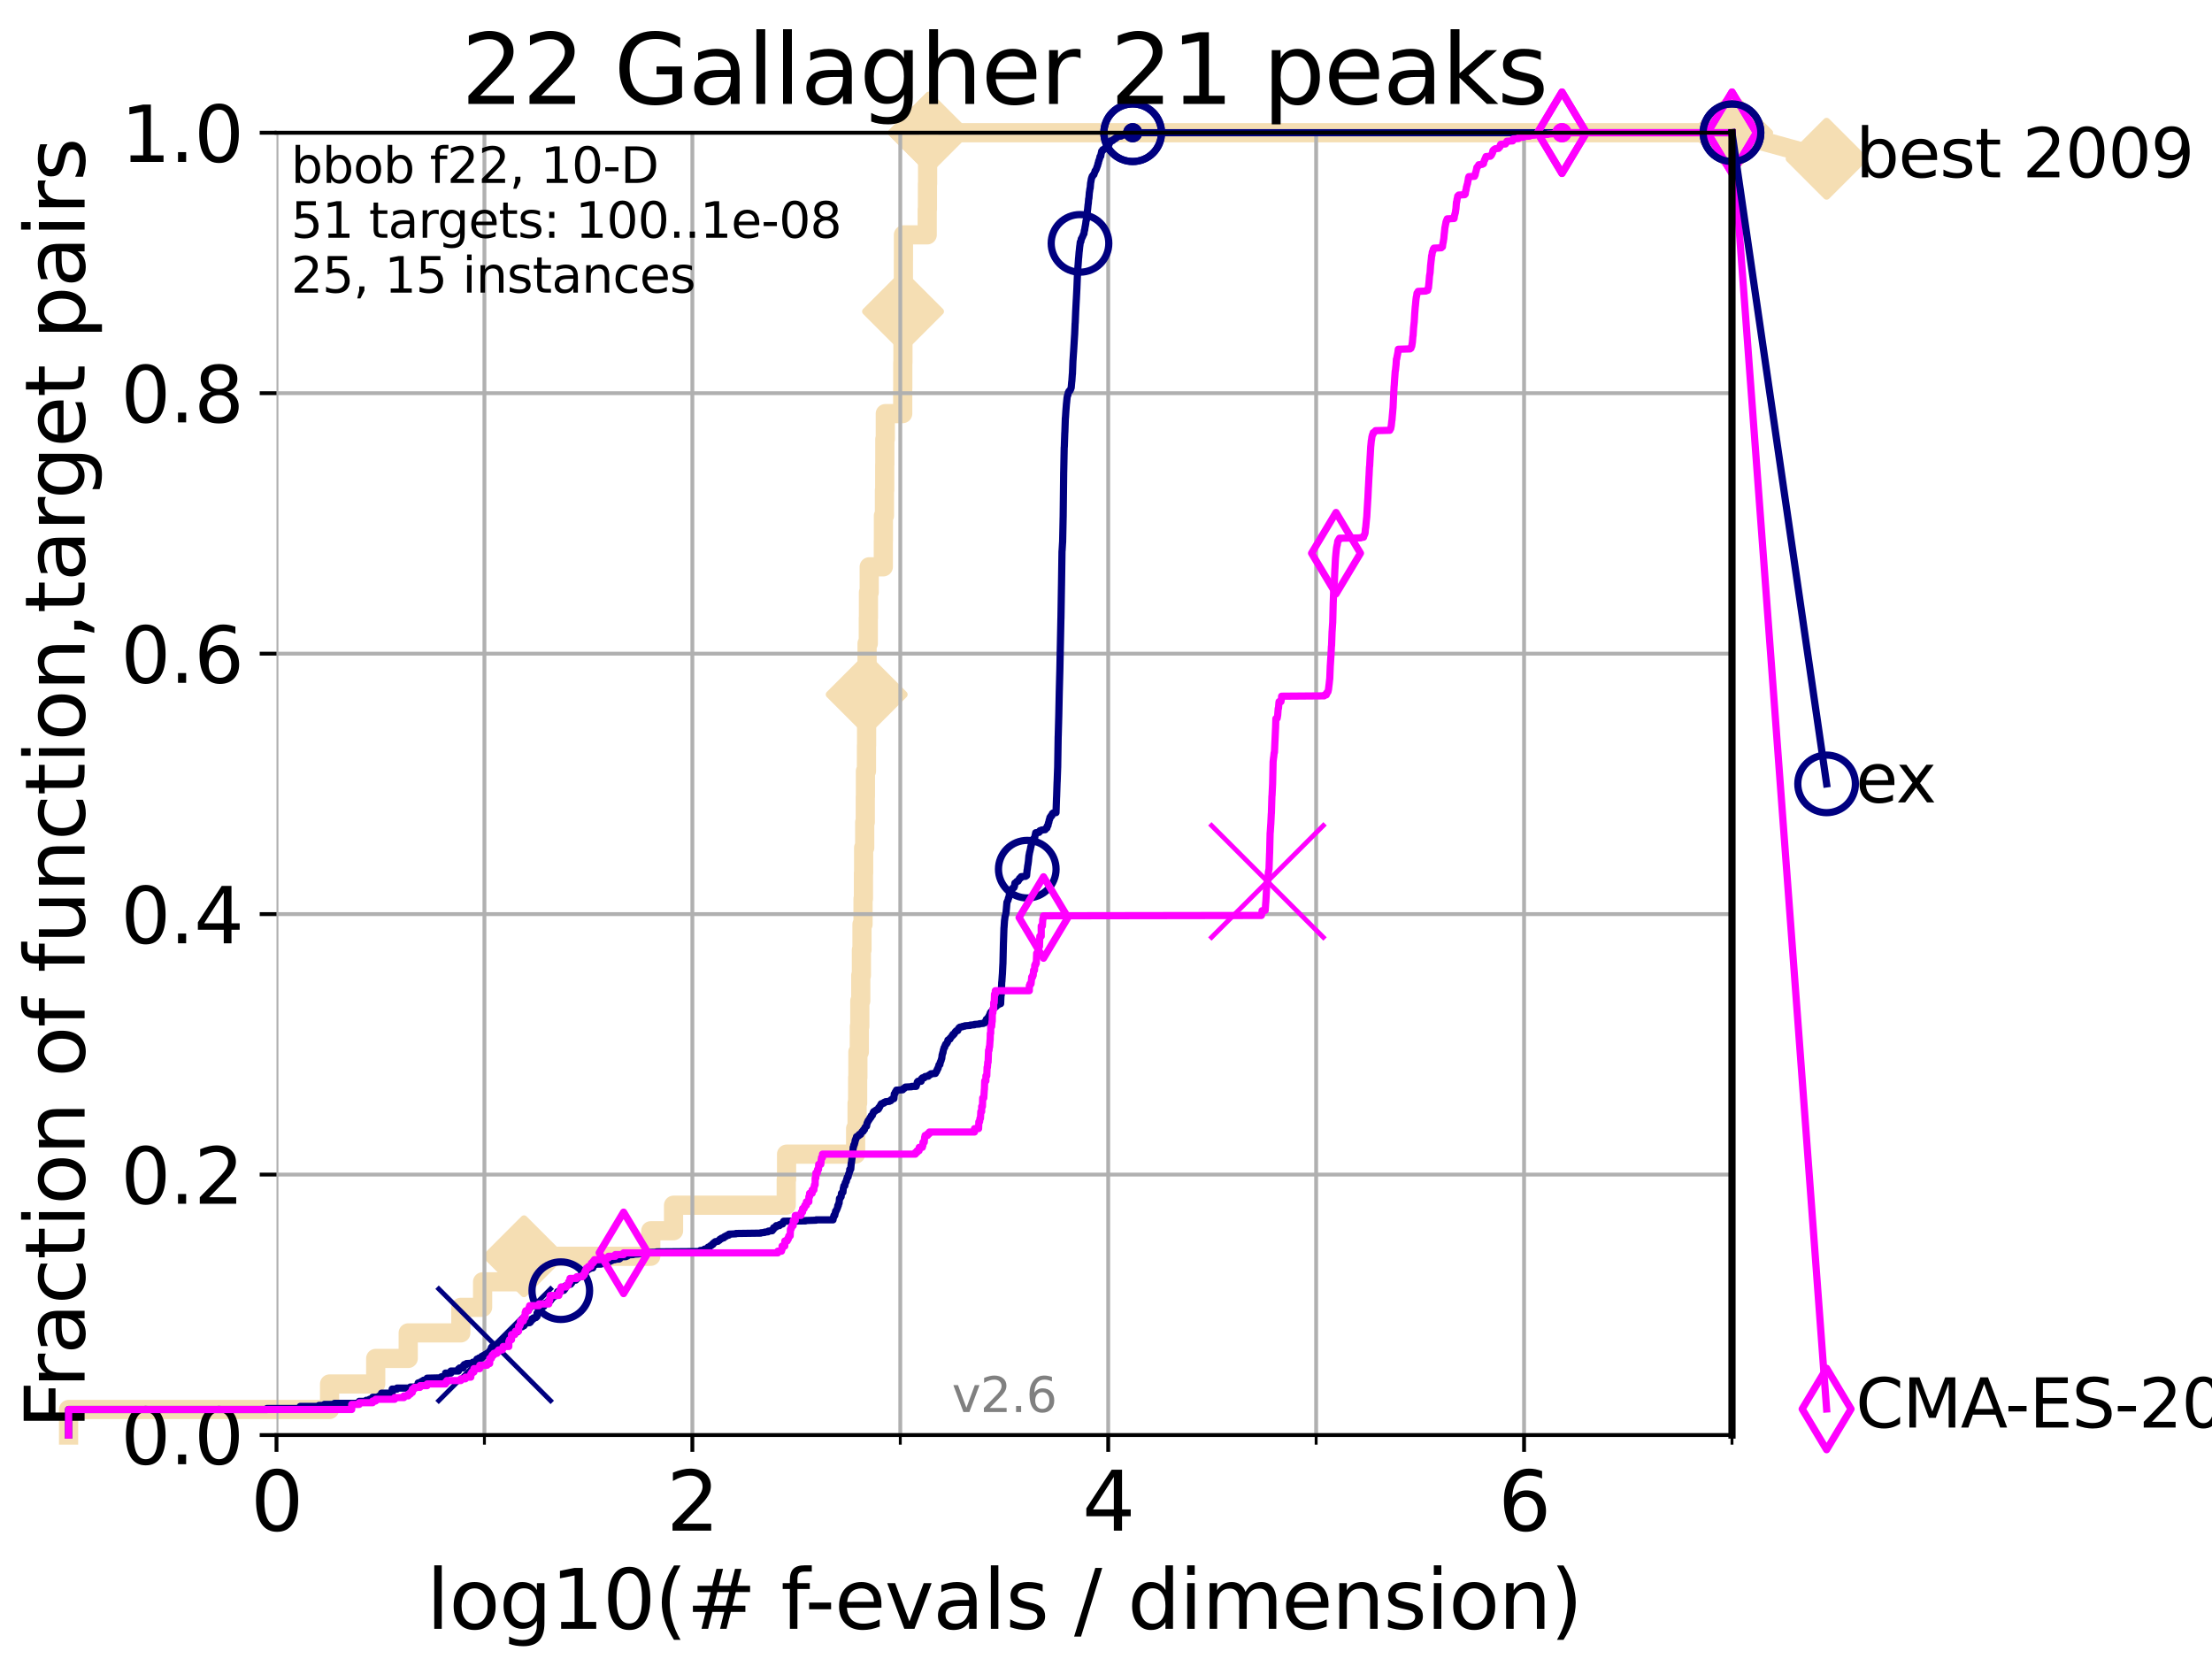 <?xml version="1.0" encoding="utf-8" standalone="no"?>
<!DOCTYPE svg PUBLIC "-//W3C//DTD SVG 1.1//EN"
  "http://www.w3.org/Graphics/SVG/1.1/DTD/svg11.dtd">
<svg xmlns:xlink="http://www.w3.org/1999/xlink" width="460.8pt" height="345.6pt" viewBox="0 0 460.8 345.6" xmlns="http://www.w3.org/2000/svg" version="1.1">
 <defs>
  <style type="text/css">*{stroke-linejoin: round; stroke-linecap: butt}</style>
 </defs>
 <g id="figure_1">
  <g id="patch_1">
   <path d="M 0 345.6 
L 460.8 345.6 
L 460.8 0 
L 0 0 
z
" style="fill: #ffffff"/>
  </g>
  <g id="axes_1">
   <g id="patch_2">
    <path d="M 57.6 298.944 
L 360.806 298.944 
L 360.806 27.648 
L 57.6 27.648 
z
" style="fill: #ffffff"/>
   </g>
   <g id="line2d_1">
    <path d="M 14.285 298.944 
L 14.285 293.624 
L 68.657 293.624 
L 68.657 288.305 
L 78.267 288.305 
L 78.267 282.985 
L 85.039 282.985 
L 85.039 277.666 
L 95.999 277.666 
L 95.999 272.346 
L 100.535 272.346 
L 100.535 267.027 
L 109.159 267.027 
L 109.159 261.707 
L 135.569 261.707 
L 135.569 256.388 
L 140.313 256.388 
L 140.313 251.068 
L 163.786 251.068 
L 163.786 245.749 
L 163.859 245.749 
L 163.859 240.429 
L 178.244 240.429 
L 178.244 235.11 
L 178.547 235.11 
L 178.547 229.79 
L 178.662 229.79 
L 178.662 224.471 
L 178.713 224.471 
L 178.713 219.151 
L 179.012 219.151 
L 179.012 213.832 
L 179.112 213.832 
L 179.112 208.512 
L 179.311 208.512 
L 179.311 203.192 
L 179.448 203.192 
L 179.448 197.873 
L 179.569 197.873 
L 179.569 192.553 
L 179.786 192.553 
L 179.786 187.234 
L 179.871 187.234 
L 179.871 181.914 
L 179.913 181.914 
L 179.913 176.595 
L 180.135 176.595 
L 180.135 171.275 
L 180.257 171.275 
L 180.257 165.956 
L 180.285 165.956 
L 180.285 160.636 
L 180.5 160.636 
L 180.5 155.317 
L 180.527 155.317 
L 180.527 149.997 
L 180.546 149.997 
L 180.546 144.678 
L 180.593 144.678 
L 180.593 139.358 
L 180.631 139.358 
L 180.631 134.039 
L 180.884 134.039 
L 180.884 128.719 
L 180.916 128.719 
L 180.916 123.4 
L 181.074 123.4 
L 181.074 118.08 
L 184.011 118.08 
L 184.011 112.76 
L 184.031 112.76 
L 184.031 107.441 
L 184.246 107.441 
L 184.246 102.121 
L 184.302 102.121 
L 184.302 96.802 
L 184.326 96.802 
L 184.326 91.482 
L 184.426 91.482 
L 184.426 86.163 
L 188.05 86.163 
L 188.05 80.843 
L 188.065 80.843 
L 188.065 75.524 
L 188.098 75.524 
L 188.098 70.204 
L 188.118 70.204 
L 188.118 64.885 
L 188.147 64.885 
L 188.147 59.565 
L 188.195 59.565 
L 188.195 54.246 
L 188.207 54.246 
L 188.207 48.926 
L 193.155 48.926 
L 193.155 43.607 
L 193.202 43.607 
L 193.202 38.287 
L 193.236 38.287 
L 193.236 32.968 
L 193.486 32.968 
L 193.486 27.648 
L 360.806 27.648 
" style="fill: none; stroke: #f5deb3; stroke-width: 4; stroke-linecap: square"/>
   </g>
   <g id="line2d_2">
    <defs>
     <path id="md07294cbd6" d="M -0 7.778 
L 7.778 0 
L 0 -7.778 
L -7.778 -0 
z
" style="stroke: #f5deb3; stroke-width: 1.5; stroke-linejoin: miter"/>
    </defs>
    <g>
     <use xlink:href="#md07294cbd6" x="109.159" y="261.707" style="fill: #f5deb3; stroke: #f5deb3; stroke-width: 1.5; stroke-linejoin: miter"/>
     <use xlink:href="#md07294cbd6" x="180.546" y="144.678" style="fill: #f5deb3; stroke: #f5deb3; stroke-width: 1.5; stroke-linejoin: miter"/>
     <use xlink:href="#md07294cbd6" x="188.118" y="64.885" style="fill: #f5deb3; stroke: #f5deb3; stroke-width: 1.5; stroke-linejoin: miter"/>
     <use xlink:href="#md07294cbd6" x="193.486" y="27.648" style="fill: #f5deb3; stroke: #f5deb3; stroke-width: 1.5; stroke-linejoin: miter"/>
     <use xlink:href="#md07294cbd6" x="193.486" y="27.648" style="fill: #f5deb3; stroke: #f5deb3; stroke-width: 1.5; stroke-linejoin: miter"/>
     <use xlink:href="#md07294cbd6" x="360.806" y="27.648" style="fill: #f5deb3; stroke: #f5deb3; stroke-width: 1.5; stroke-linejoin: miter"/>
    </g>
   </g>
   <g id="line2d_3">
    <path style="fill: none; stroke: #f5deb3; stroke-width: 4; stroke-linecap: square"/>
    <g/>
   </g>
   <g id="line2d_4">
    <path d="M 360.806 27.648 
L 380.515 33.074 
" style="fill: none; stroke: #f5deb3; stroke-width: 4; stroke-linecap: square"/>
    <g>
     <use xlink:href="#md07294cbd6" x="360.806" y="27.648" style="fill: #f5deb3; stroke: #f5deb3; stroke-width: 1.5; stroke-linejoin: miter"/>
     <use xlink:href="#md07294cbd6" x="380.515" y="33.074" style="fill: #f5deb3; stroke: #f5deb3; stroke-width: 1.5; stroke-linejoin: miter"/>
    </g>
   </g>
   <g id="matplotlib.axis_1">
    <g id="xtick_1">
     <g id="line2d_5">
      <path d="M 57.6 298.944 
L 57.6 27.648 
" clip-path="url(#padee432acf)" style="fill: none; stroke: #b0b0b0; stroke-width: 0.8; stroke-linecap: square"/>
     </g>
     <g id="line2d_6">
      <defs>
       <path id="m3269e41be1" d="M 0 0 
L 0 3.5 
" style="stroke: #000000; stroke-width: 0.8"/>
      </defs>
      <g>
       <use xlink:href="#m3269e41be1" x="57.6" y="298.944" style="stroke: #000000; stroke-width: 0.8"/>
      </g>
     </g>
     <g id="text_1">
      <!-- 0 -->
      <g transform="translate(52.192 318.861)scale(0.17 -0.17)">
       <defs>
        <path id="DejaVuSans-30" d="M 2034 4250 
Q 1547 4250 1301 3770 
Q 1056 3291 1056 2328 
Q 1056 1369 1301 889 
Q 1547 409 2034 409 
Q 2525 409 2770 889 
Q 3016 1369 3016 2328 
Q 3016 3291 2770 3770 
Q 2525 4250 2034 4250 
z
M 2034 4750 
Q 2819 4750 3233 4129 
Q 3647 3509 3647 2328 
Q 3647 1150 3233 529 
Q 2819 -91 2034 -91 
Q 1250 -91 836 529 
Q 422 1150 422 2328 
Q 422 3509 836 4129 
Q 1250 4750 2034 4750 
z
" transform="scale(0.016)"/>
       </defs>
       <use xlink:href="#DejaVuSans-30"/>
      </g>
     </g>
    </g>
    <g id="xtick_2">
     <g id="line2d_7">
      <path d="M 144.23 298.944 
L 144.23 27.648 
" clip-path="url(#padee432acf)" style="fill: none; stroke: #b0b0b0; stroke-width: 0.8; stroke-linecap: square"/>
     </g>
     <g id="line2d_8">
      <g>
       <use xlink:href="#m3269e41be1" x="144.23" y="298.944" style="stroke: #000000; stroke-width: 0.8"/>
      </g>
     </g>
     <g id="text_2">
      <!-- 2 -->
      <g transform="translate(138.822 318.861)scale(0.17 -0.17)">
       <defs>
        <path id="DejaVuSans-32" d="M 1228 531 
L 3431 531 
L 3431 0 
L 469 0 
L 469 531 
Q 828 903 1448 1529 
Q 2069 2156 2228 2338 
Q 2531 2678 2651 2914 
Q 2772 3150 2772 3378 
Q 2772 3750 2511 3984 
Q 2250 4219 1831 4219 
Q 1534 4219 1204 4116 
Q 875 4013 500 3803 
L 500 4441 
Q 881 4594 1212 4672 
Q 1544 4750 1819 4750 
Q 2544 4750 2975 4387 
Q 3406 4025 3406 3419 
Q 3406 3131 3298 2873 
Q 3191 2616 2906 2266 
Q 2828 2175 2409 1742 
Q 1991 1309 1228 531 
z
" transform="scale(0.016)"/>
       </defs>
       <use xlink:href="#DejaVuSans-32"/>
      </g>
     </g>
    </g>
    <g id="xtick_3">
     <g id="line2d_9">
      <path d="M 230.861 298.944 
L 230.861 27.648 
" clip-path="url(#padee432acf)" style="fill: none; stroke: #b0b0b0; stroke-width: 0.8; stroke-linecap: square"/>
     </g>
     <g id="line2d_10">
      <g>
       <use xlink:href="#m3269e41be1" x="230.861" y="298.944" style="stroke: #000000; stroke-width: 0.8"/>
      </g>
     </g>
     <g id="text_3">
      <!-- 4 -->
      <g transform="translate(225.453 318.861)scale(0.17 -0.17)">
       <defs>
        <path id="DejaVuSans-34" d="M 2419 4116 
L 825 1625 
L 2419 1625 
L 2419 4116 
z
M 2253 4666 
L 3047 4666 
L 3047 1625 
L 3713 1625 
L 3713 1100 
L 3047 1100 
L 3047 0 
L 2419 0 
L 2419 1100 
L 313 1100 
L 313 1709 
L 2253 4666 
z
" transform="scale(0.016)"/>
       </defs>
       <use xlink:href="#DejaVuSans-34"/>
      </g>
     </g>
    </g>
    <g id="xtick_4">
     <g id="line2d_11">
      <path d="M 317.491 298.944 
L 317.491 27.648 
" clip-path="url(#padee432acf)" style="fill: none; stroke: #b0b0b0; stroke-width: 0.8; stroke-linecap: square"/>
     </g>
     <g id="line2d_12">
      <g>
       <use xlink:href="#m3269e41be1" x="317.491" y="298.944" style="stroke: #000000; stroke-width: 0.8"/>
      </g>
     </g>
     <g id="text_4">
      <!-- 6 -->
      <g transform="translate(312.083 318.861)scale(0.17 -0.17)">
       <defs>
        <path id="DejaVuSans-36" d="M 2113 2584 
Q 1688 2584 1439 2293 
Q 1191 2003 1191 1497 
Q 1191 994 1439 701 
Q 1688 409 2113 409 
Q 2538 409 2786 701 
Q 3034 994 3034 1497 
Q 3034 2003 2786 2293 
Q 2538 2584 2113 2584 
z
M 3366 4563 
L 3366 3988 
Q 3128 4100 2886 4159 
Q 2644 4219 2406 4219 
Q 1781 4219 1451 3797 
Q 1122 3375 1075 2522 
Q 1259 2794 1537 2939 
Q 1816 3084 2150 3084 
Q 2853 3084 3261 2657 
Q 3669 2231 3669 1497 
Q 3669 778 3244 343 
Q 2819 -91 2113 -91 
Q 1303 -91 875 529 
Q 447 1150 447 2328 
Q 447 3434 972 4092 
Q 1497 4750 2381 4750 
Q 2619 4750 2861 4703 
Q 3103 4656 3366 4563 
z
" transform="scale(0.016)"/>
       </defs>
       <use xlink:href="#DejaVuSans-36"/>
      </g>
     </g>
    </g>
    <g id="xtick_5">
     <g id="line2d_13">
      <path d="M 100.915 298.944 
L 100.915 27.648 
" clip-path="url(#padee432acf)" style="fill: none; stroke: #b0b0b0; stroke-width: 0.8; stroke-linecap: square"/>
     </g>
     <g id="line2d_14">
      <defs>
       <path id="m8e36a905fa" d="M 0 0 
L 0 2 
" style="stroke: #000000; stroke-width: 0.6"/>
      </defs>
      <g>
       <use xlink:href="#m8e36a905fa" x="100.915" y="298.944" style="stroke: #000000; stroke-width: 0.6"/>
      </g>
     </g>
    </g>
    <g id="xtick_6">
     <g id="line2d_15">
      <path d="M 187.546 298.944 
L 187.546 27.648 
" clip-path="url(#padee432acf)" style="fill: none; stroke: #b0b0b0; stroke-width: 0.8; stroke-linecap: square"/>
     </g>
     <g id="line2d_16">
      <g>
       <use xlink:href="#m8e36a905fa" x="187.546" y="298.944" style="stroke: #000000; stroke-width: 0.6"/>
      </g>
     </g>
    </g>
    <g id="xtick_7">
     <g id="line2d_17">
      <path d="M 274.176 298.944 
L 274.176 27.648 
" clip-path="url(#padee432acf)" style="fill: none; stroke: #b0b0b0; stroke-width: 0.8; stroke-linecap: square"/>
     </g>
     <g id="line2d_18">
      <g>
       <use xlink:href="#m8e36a905fa" x="274.176" y="298.944" style="stroke: #000000; stroke-width: 0.6"/>
      </g>
     </g>
    </g>
    <g id="xtick_8">
     <g id="line2d_19">
      <path d="M 360.806 298.944 
L 360.806 27.648 
" clip-path="url(#padee432acf)" style="fill: none; stroke: #b0b0b0; stroke-width: 0.8; stroke-linecap: square"/>
     </g>
     <g id="line2d_20">
      <g>
       <use xlink:href="#m8e36a905fa" x="360.806" y="298.944" style="stroke: #000000; stroke-width: 0.6"/>
      </g>
     </g>
    </g>
    <g id="text_5">
     <!-- log10(# f-evals / dimension) -->
     <g transform="translate(88.823 339.314)scale(0.17 -0.17)">
      <defs>
       <path id="DejaVuSans-6c" d="M 603 4863 
L 1178 4863 
L 1178 0 
L 603 0 
L 603 4863 
z
" transform="scale(0.016)"/>
       <path id="DejaVuSans-6f" d="M 1959 3097 
Q 1497 3097 1228 2736 
Q 959 2375 959 1747 
Q 959 1119 1226 758 
Q 1494 397 1959 397 
Q 2419 397 2687 759 
Q 2956 1122 2956 1747 
Q 2956 2369 2687 2733 
Q 2419 3097 1959 3097 
z
M 1959 3584 
Q 2709 3584 3137 3096 
Q 3566 2609 3566 1747 
Q 3566 888 3137 398 
Q 2709 -91 1959 -91 
Q 1206 -91 779 398 
Q 353 888 353 1747 
Q 353 2609 779 3096 
Q 1206 3584 1959 3584 
z
" transform="scale(0.016)"/>
       <path id="DejaVuSans-67" d="M 2906 1791 
Q 2906 2416 2648 2759 
Q 2391 3103 1925 3103 
Q 1463 3103 1205 2759 
Q 947 2416 947 1791 
Q 947 1169 1205 825 
Q 1463 481 1925 481 
Q 2391 481 2648 825 
Q 2906 1169 2906 1791 
z
M 3481 434 
Q 3481 -459 3084 -895 
Q 2688 -1331 1869 -1331 
Q 1566 -1331 1297 -1286 
Q 1028 -1241 775 -1147 
L 775 -588 
Q 1028 -725 1275 -790 
Q 1522 -856 1778 -856 
Q 2344 -856 2625 -561 
Q 2906 -266 2906 331 
L 2906 616 
Q 2728 306 2450 153 
Q 2172 0 1784 0 
Q 1141 0 747 490 
Q 353 981 353 1791 
Q 353 2603 747 3093 
Q 1141 3584 1784 3584 
Q 2172 3584 2450 3431 
Q 2728 3278 2906 2969 
L 2906 3500 
L 3481 3500 
L 3481 434 
z
" transform="scale(0.016)"/>
       <path id="DejaVuSans-31" d="M 794 531 
L 1825 531 
L 1825 4091 
L 703 3866 
L 703 4441 
L 1819 4666 
L 2450 4666 
L 2450 531 
L 3481 531 
L 3481 0 
L 794 0 
L 794 531 
z
" transform="scale(0.016)"/>
       <path id="DejaVuSans-28" d="M 1984 4856 
Q 1566 4138 1362 3434 
Q 1159 2731 1159 2009 
Q 1159 1288 1364 580 
Q 1569 -128 1984 -844 
L 1484 -844 
Q 1016 -109 783 600 
Q 550 1309 550 2009 
Q 550 2706 781 3412 
Q 1013 4119 1484 4856 
L 1984 4856 
z
" transform="scale(0.016)"/>
       <path id="DejaVuSans-23" d="M 3272 2816 
L 2363 2816 
L 2100 1772 
L 3016 1772 
L 3272 2816 
z
M 2803 4594 
L 2478 3297 
L 3391 3297 
L 3719 4594 
L 4219 4594 
L 3897 3297 
L 4872 3297 
L 4872 2816 
L 3775 2816 
L 3519 1772 
L 4513 1772 
L 4513 1294 
L 3397 1294 
L 3072 0 
L 2572 0 
L 2894 1294 
L 1978 1294 
L 1656 0 
L 1153 0 
L 1478 1294 
L 494 1294 
L 494 1772 
L 1594 1772 
L 1856 2816 
L 850 2816 
L 850 3297 
L 1978 3297 
L 2297 4594 
L 2803 4594 
z
" transform="scale(0.016)"/>
       <path id="DejaVuSans-20" transform="scale(0.016)"/>
       <path id="DejaVuSans-66" d="M 2375 4863 
L 2375 4384 
L 1825 4384 
Q 1516 4384 1395 4259 
Q 1275 4134 1275 3809 
L 1275 3500 
L 2222 3500 
L 2222 3053 
L 1275 3053 
L 1275 0 
L 697 0 
L 697 3053 
L 147 3053 
L 147 3500 
L 697 3500 
L 697 3744 
Q 697 4328 969 4595 
Q 1241 4863 1831 4863 
L 2375 4863 
z
" transform="scale(0.016)"/>
       <path id="DejaVuSans-2d" d="M 313 2009 
L 1997 2009 
L 1997 1497 
L 313 1497 
L 313 2009 
z
" transform="scale(0.016)"/>
       <path id="DejaVuSans-65" d="M 3597 1894 
L 3597 1613 
L 953 1613 
Q 991 1019 1311 708 
Q 1631 397 2203 397 
Q 2534 397 2845 478 
Q 3156 559 3463 722 
L 3463 178 
Q 3153 47 2828 -22 
Q 2503 -91 2169 -91 
Q 1331 -91 842 396 
Q 353 884 353 1716 
Q 353 2575 817 3079 
Q 1281 3584 2069 3584 
Q 2775 3584 3186 3129 
Q 3597 2675 3597 1894 
z
M 3022 2063 
Q 3016 2534 2758 2815 
Q 2500 3097 2075 3097 
Q 1594 3097 1305 2825 
Q 1016 2553 972 2059 
L 3022 2063 
z
" transform="scale(0.016)"/>
       <path id="DejaVuSans-76" d="M 191 3500 
L 800 3500 
L 1894 563 
L 2988 3500 
L 3597 3500 
L 2284 0 
L 1503 0 
L 191 3500 
z
" transform="scale(0.016)"/>
       <path id="DejaVuSans-61" d="M 2194 1759 
Q 1497 1759 1228 1600 
Q 959 1441 959 1056 
Q 959 750 1161 570 
Q 1363 391 1709 391 
Q 2188 391 2477 730 
Q 2766 1069 2766 1631 
L 2766 1759 
L 2194 1759 
z
M 3341 1997 
L 3341 0 
L 2766 0 
L 2766 531 
Q 2569 213 2275 61 
Q 1981 -91 1556 -91 
Q 1019 -91 701 211 
Q 384 513 384 1019 
Q 384 1609 779 1909 
Q 1175 2209 1959 2209 
L 2766 2209 
L 2766 2266 
Q 2766 2663 2505 2880 
Q 2244 3097 1772 3097 
Q 1472 3097 1187 3025 
Q 903 2953 641 2809 
L 641 3341 
Q 956 3463 1253 3523 
Q 1550 3584 1831 3584 
Q 2591 3584 2966 3190 
Q 3341 2797 3341 1997 
z
" transform="scale(0.016)"/>
       <path id="DejaVuSans-73" d="M 2834 3397 
L 2834 2853 
Q 2591 2978 2328 3040 
Q 2066 3103 1784 3103 
Q 1356 3103 1142 2972 
Q 928 2841 928 2578 
Q 928 2378 1081 2264 
Q 1234 2150 1697 2047 
L 1894 2003 
Q 2506 1872 2764 1633 
Q 3022 1394 3022 966 
Q 3022 478 2636 193 
Q 2250 -91 1575 -91 
Q 1294 -91 989 -36 
Q 684 19 347 128 
L 347 722 
Q 666 556 975 473 
Q 1284 391 1588 391 
Q 1994 391 2212 530 
Q 2431 669 2431 922 
Q 2431 1156 2273 1281 
Q 2116 1406 1581 1522 
L 1381 1569 
Q 847 1681 609 1914 
Q 372 2147 372 2553 
Q 372 3047 722 3315 
Q 1072 3584 1716 3584 
Q 2034 3584 2315 3537 
Q 2597 3491 2834 3397 
z
" transform="scale(0.016)"/>
       <path id="DejaVuSans-2f" d="M 1625 4666 
L 2156 4666 
L 531 -594 
L 0 -594 
L 1625 4666 
z
" transform="scale(0.016)"/>
       <path id="DejaVuSans-64" d="M 2906 2969 
L 2906 4863 
L 3481 4863 
L 3481 0 
L 2906 0 
L 2906 525 
Q 2725 213 2448 61 
Q 2172 -91 1784 -91 
Q 1150 -91 751 415 
Q 353 922 353 1747 
Q 353 2572 751 3078 
Q 1150 3584 1784 3584 
Q 2172 3584 2448 3432 
Q 2725 3281 2906 2969 
z
M 947 1747 
Q 947 1113 1208 752 
Q 1469 391 1925 391 
Q 2381 391 2643 752 
Q 2906 1113 2906 1747 
Q 2906 2381 2643 2742 
Q 2381 3103 1925 3103 
Q 1469 3103 1208 2742 
Q 947 2381 947 1747 
z
" transform="scale(0.016)"/>
       <path id="DejaVuSans-69" d="M 603 3500 
L 1178 3500 
L 1178 0 
L 603 0 
L 603 3500 
z
M 603 4863 
L 1178 4863 
L 1178 4134 
L 603 4134 
L 603 4863 
z
" transform="scale(0.016)"/>
       <path id="DejaVuSans-6d" d="M 3328 2828 
Q 3544 3216 3844 3400 
Q 4144 3584 4550 3584 
Q 5097 3584 5394 3201 
Q 5691 2819 5691 2113 
L 5691 0 
L 5113 0 
L 5113 2094 
Q 5113 2597 4934 2840 
Q 4756 3084 4391 3084 
Q 3944 3084 3684 2787 
Q 3425 2491 3425 1978 
L 3425 0 
L 2847 0 
L 2847 2094 
Q 2847 2600 2669 2842 
Q 2491 3084 2119 3084 
Q 1678 3084 1418 2786 
Q 1159 2488 1159 1978 
L 1159 0 
L 581 0 
L 581 3500 
L 1159 3500 
L 1159 2956 
Q 1356 3278 1631 3431 
Q 1906 3584 2284 3584 
Q 2666 3584 2933 3390 
Q 3200 3197 3328 2828 
z
" transform="scale(0.016)"/>
       <path id="DejaVuSans-6e" d="M 3513 2113 
L 3513 0 
L 2938 0 
L 2938 2094 
Q 2938 2591 2744 2837 
Q 2550 3084 2163 3084 
Q 1697 3084 1428 2787 
Q 1159 2491 1159 1978 
L 1159 0 
L 581 0 
L 581 3500 
L 1159 3500 
L 1159 2956 
Q 1366 3272 1645 3428 
Q 1925 3584 2291 3584 
Q 2894 3584 3203 3211 
Q 3513 2838 3513 2113 
z
" transform="scale(0.016)"/>
       <path id="DejaVuSans-29" d="M 513 4856 
L 1013 4856 
Q 1481 4119 1714 3412 
Q 1947 2706 1947 2009 
Q 1947 1309 1714 600 
Q 1481 -109 1013 -844 
L 513 -844 
Q 928 -128 1133 580 
Q 1338 1288 1338 2009 
Q 1338 2731 1133 3434 
Q 928 4138 513 4856 
z
" transform="scale(0.016)"/>
      </defs>
      <use xlink:href="#DejaVuSans-6c"/>
      <use xlink:href="#DejaVuSans-6f" x="27.783"/>
      <use xlink:href="#DejaVuSans-67" x="88.965"/>
      <use xlink:href="#DejaVuSans-31" x="152.441"/>
      <use xlink:href="#DejaVuSans-30" x="216.064"/>
      <use xlink:href="#DejaVuSans-28" x="279.688"/>
      <use xlink:href="#DejaVuSans-23" x="318.701"/>
      <use xlink:href="#DejaVuSans-20" x="402.49"/>
      <use xlink:href="#DejaVuSans-66" x="434.277"/>
      <use xlink:href="#DejaVuSans-2d" x="463.982"/>
      <use xlink:href="#DejaVuSans-65" x="500.066"/>
      <use xlink:href="#DejaVuSans-76" x="561.59"/>
      <use xlink:href="#DejaVuSans-61" x="620.77"/>
      <use xlink:href="#DejaVuSans-6c" x="682.049"/>
      <use xlink:href="#DejaVuSans-73" x="709.832"/>
      <use xlink:href="#DejaVuSans-20" x="761.932"/>
      <use xlink:href="#DejaVuSans-2f" x="793.719"/>
      <use xlink:href="#DejaVuSans-20" x="827.41"/>
      <use xlink:href="#DejaVuSans-64" x="859.197"/>
      <use xlink:href="#DejaVuSans-69" x="922.674"/>
      <use xlink:href="#DejaVuSans-6d" x="950.457"/>
      <use xlink:href="#DejaVuSans-65" x="1047.869"/>
      <use xlink:href="#DejaVuSans-6e" x="1109.393"/>
      <use xlink:href="#DejaVuSans-73" x="1172.771"/>
      <use xlink:href="#DejaVuSans-69" x="1224.871"/>
      <use xlink:href="#DejaVuSans-6f" x="1252.654"/>
      <use xlink:href="#DejaVuSans-6e" x="1313.836"/>
      <use xlink:href="#DejaVuSans-29" x="1377.215"/>
     </g>
    </g>
   </g>
   <g id="matplotlib.axis_2">
    <g id="ytick_1">
     <g id="line2d_21">
      <path d="M 57.6 298.944 
L 360.806 298.944 
" clip-path="url(#padee432acf)" style="fill: none; stroke: #b0b0b0; stroke-width: 0.8; stroke-linecap: square"/>
     </g>
     <g id="line2d_22">
      <defs>
       <path id="mcc1f92c274" d="M 0 0 
L -3.5 0 
" style="stroke: #000000; stroke-width: 0.8"/>
      </defs>
      <g>
       <use xlink:href="#mcc1f92c274" x="57.6" y="298.944" style="stroke: #000000; stroke-width: 0.8"/>
      </g>
     </g>
     <g id="text_6">
      <!-- 0.0 -->
      <g transform="translate(25.155 305.023)scale(0.16 -0.16)">
       <defs>
        <path id="DejaVuSans-2e" d="M 684 794 
L 1344 794 
L 1344 0 
L 684 0 
L 684 794 
z
" transform="scale(0.016)"/>
       </defs>
       <use xlink:href="#DejaVuSans-30"/>
       <use xlink:href="#DejaVuSans-2e" x="63.623"/>
       <use xlink:href="#DejaVuSans-30" x="95.41"/>
      </g>
     </g>
    </g>
    <g id="ytick_2">
     <g id="line2d_23">
      <path d="M 57.6 244.685 
L 360.806 244.685 
" clip-path="url(#padee432acf)" style="fill: none; stroke: #b0b0b0; stroke-width: 0.8; stroke-linecap: square"/>
     </g>
     <g id="line2d_24">
      <g>
       <use xlink:href="#mcc1f92c274" x="57.6" y="244.685" style="stroke: #000000; stroke-width: 0.8"/>
      </g>
     </g>
     <g id="text_7">
      <!-- 0.2 -->
      <g transform="translate(25.155 250.764)scale(0.16 -0.16)">
       <use xlink:href="#DejaVuSans-30"/>
       <use xlink:href="#DejaVuSans-2e" x="63.623"/>
       <use xlink:href="#DejaVuSans-32" x="95.41"/>
      </g>
     </g>
    </g>
    <g id="ytick_3">
     <g id="line2d_25">
      <path d="M 57.6 190.426 
L 360.806 190.426 
" clip-path="url(#padee432acf)" style="fill: none; stroke: #b0b0b0; stroke-width: 0.8; stroke-linecap: square"/>
     </g>
     <g id="line2d_26">
      <g>
       <use xlink:href="#mcc1f92c274" x="57.6" y="190.426" style="stroke: #000000; stroke-width: 0.8"/>
      </g>
     </g>
     <g id="text_8">
      <!-- 0.4 -->
      <g transform="translate(25.155 196.504)scale(0.16 -0.16)">
       <use xlink:href="#DejaVuSans-30"/>
       <use xlink:href="#DejaVuSans-2e" x="63.623"/>
       <use xlink:href="#DejaVuSans-34" x="95.41"/>
      </g>
     </g>
    </g>
    <g id="ytick_4">
     <g id="line2d_27">
      <path d="M 57.6 136.166 
L 360.806 136.166 
" clip-path="url(#padee432acf)" style="fill: none; stroke: #b0b0b0; stroke-width: 0.8; stroke-linecap: square"/>
     </g>
     <g id="line2d_28">
      <g>
       <use xlink:href="#mcc1f92c274" x="57.6" y="136.166" style="stroke: #000000; stroke-width: 0.8"/>
      </g>
     </g>
     <g id="text_9">
      <!-- 0.6 -->
      <g transform="translate(25.155 142.245)scale(0.16 -0.16)">
       <use xlink:href="#DejaVuSans-30"/>
       <use xlink:href="#DejaVuSans-2e" x="63.623"/>
       <use xlink:href="#DejaVuSans-36" x="95.41"/>
      </g>
     </g>
    </g>
    <g id="ytick_5">
     <g id="line2d_29">
      <path d="M 57.6 81.907 
L 360.806 81.907 
" clip-path="url(#padee432acf)" style="fill: none; stroke: #b0b0b0; stroke-width: 0.8; stroke-linecap: square"/>
     </g>
     <g id="line2d_30">
      <g>
       <use xlink:href="#mcc1f92c274" x="57.6" y="81.907" style="stroke: #000000; stroke-width: 0.8"/>
      </g>
     </g>
     <g id="text_10">
      <!-- 0.8 -->
      <g transform="translate(25.155 87.986)scale(0.16 -0.16)">
       <defs>
        <path id="DejaVuSans-38" d="M 2034 2216 
Q 1584 2216 1326 1975 
Q 1069 1734 1069 1313 
Q 1069 891 1326 650 
Q 1584 409 2034 409 
Q 2484 409 2743 651 
Q 3003 894 3003 1313 
Q 3003 1734 2745 1975 
Q 2488 2216 2034 2216 
z
M 1403 2484 
Q 997 2584 770 2862 
Q 544 3141 544 3541 
Q 544 4100 942 4425 
Q 1341 4750 2034 4750 
Q 2731 4750 3128 4425 
Q 3525 4100 3525 3541 
Q 3525 3141 3298 2862 
Q 3072 2584 2669 2484 
Q 3125 2378 3379 2068 
Q 3634 1759 3634 1313 
Q 3634 634 3220 271 
Q 2806 -91 2034 -91 
Q 1263 -91 848 271 
Q 434 634 434 1313 
Q 434 1759 690 2068 
Q 947 2378 1403 2484 
z
M 1172 3481 
Q 1172 3119 1398 2916 
Q 1625 2713 2034 2713 
Q 2441 2713 2670 2916 
Q 2900 3119 2900 3481 
Q 2900 3844 2670 4047 
Q 2441 4250 2034 4250 
Q 1625 4250 1398 4047 
Q 1172 3844 1172 3481 
z
" transform="scale(0.016)"/>
       </defs>
       <use xlink:href="#DejaVuSans-30"/>
       <use xlink:href="#DejaVuSans-2e" x="63.623"/>
       <use xlink:href="#DejaVuSans-38" x="95.41"/>
      </g>
     </g>
    </g>
    <g id="ytick_6">
     <g id="line2d_31">
      <path d="M 57.6 27.648 
L 360.806 27.648 
" clip-path="url(#padee432acf)" style="fill: none; stroke: #b0b0b0; stroke-width: 0.8; stroke-linecap: square"/>
     </g>
     <g id="line2d_32">
      <g>
       <use xlink:href="#mcc1f92c274" x="57.6" y="27.648" style="stroke: #000000; stroke-width: 0.8"/>
      </g>
     </g>
     <g id="text_11">
      <!-- 1.0 -->
      <g transform="translate(25.155 33.727)scale(0.16 -0.16)">
       <use xlink:href="#DejaVuSans-31"/>
       <use xlink:href="#DejaVuSans-2e" x="63.623"/>
       <use xlink:href="#DejaVuSans-30" x="95.41"/>
      </g>
     </g>
    </g>
    <g id="text_12">
     <!-- Fraction of function,target pairs -->
     <g transform="translate(17.62 297.681)rotate(-90)scale(0.17 -0.17)">
      <defs>
       <path id="DejaVuSans-46" d="M 628 4666 
L 3309 4666 
L 3309 4134 
L 1259 4134 
L 1259 2759 
L 3109 2759 
L 3109 2228 
L 1259 2228 
L 1259 0 
L 628 0 
L 628 4666 
z
" transform="scale(0.016)"/>
       <path id="DejaVuSans-72" d="M 2631 2963 
Q 2534 3019 2420 3045 
Q 2306 3072 2169 3072 
Q 1681 3072 1420 2755 
Q 1159 2438 1159 1844 
L 1159 0 
L 581 0 
L 581 3500 
L 1159 3500 
L 1159 2956 
Q 1341 3275 1631 3429 
Q 1922 3584 2338 3584 
Q 2397 3584 2469 3576 
Q 2541 3569 2628 3553 
L 2631 2963 
z
" transform="scale(0.016)"/>
       <path id="DejaVuSans-63" d="M 3122 3366 
L 3122 2828 
Q 2878 2963 2633 3030 
Q 2388 3097 2138 3097 
Q 1578 3097 1268 2742 
Q 959 2388 959 1747 
Q 959 1106 1268 751 
Q 1578 397 2138 397 
Q 2388 397 2633 464 
Q 2878 531 3122 666 
L 3122 134 
Q 2881 22 2623 -34 
Q 2366 -91 2075 -91 
Q 1284 -91 818 406 
Q 353 903 353 1747 
Q 353 2603 823 3093 
Q 1294 3584 2113 3584 
Q 2378 3584 2631 3529 
Q 2884 3475 3122 3366 
z
" transform="scale(0.016)"/>
       <path id="DejaVuSans-74" d="M 1172 4494 
L 1172 3500 
L 2356 3500 
L 2356 3053 
L 1172 3053 
L 1172 1153 
Q 1172 725 1289 603 
Q 1406 481 1766 481 
L 2356 481 
L 2356 0 
L 1766 0 
Q 1100 0 847 248 
Q 594 497 594 1153 
L 594 3053 
L 172 3053 
L 172 3500 
L 594 3500 
L 594 4494 
L 1172 4494 
z
" transform="scale(0.016)"/>
       <path id="DejaVuSans-75" d="M 544 1381 
L 544 3500 
L 1119 3500 
L 1119 1403 
Q 1119 906 1312 657 
Q 1506 409 1894 409 
Q 2359 409 2629 706 
Q 2900 1003 2900 1516 
L 2900 3500 
L 3475 3500 
L 3475 0 
L 2900 0 
L 2900 538 
Q 2691 219 2414 64 
Q 2138 -91 1772 -91 
Q 1169 -91 856 284 
Q 544 659 544 1381 
z
M 1991 3584 
L 1991 3584 
z
" transform="scale(0.016)"/>
       <path id="DejaVuSans-2c" d="M 750 794 
L 1409 794 
L 1409 256 
L 897 -744 
L 494 -744 
L 750 256 
L 750 794 
z
" transform="scale(0.016)"/>
       <path id="DejaVuSans-70" d="M 1159 525 
L 1159 -1331 
L 581 -1331 
L 581 3500 
L 1159 3500 
L 1159 2969 
Q 1341 3281 1617 3432 
Q 1894 3584 2278 3584 
Q 2916 3584 3314 3078 
Q 3713 2572 3713 1747 
Q 3713 922 3314 415 
Q 2916 -91 2278 -91 
Q 1894 -91 1617 61 
Q 1341 213 1159 525 
z
M 3116 1747 
Q 3116 2381 2855 2742 
Q 2594 3103 2138 3103 
Q 1681 3103 1420 2742 
Q 1159 2381 1159 1747 
Q 1159 1113 1420 752 
Q 1681 391 2138 391 
Q 2594 391 2855 752 
Q 3116 1113 3116 1747 
z
" transform="scale(0.016)"/>
      </defs>
      <use xlink:href="#DejaVuSans-46"/>
      <use xlink:href="#DejaVuSans-72" x="50.27"/>
      <use xlink:href="#DejaVuSans-61" x="91.383"/>
      <use xlink:href="#DejaVuSans-63" x="152.662"/>
      <use xlink:href="#DejaVuSans-74" x="207.643"/>
      <use xlink:href="#DejaVuSans-69" x="246.852"/>
      <use xlink:href="#DejaVuSans-6f" x="274.635"/>
      <use xlink:href="#DejaVuSans-6e" x="335.816"/>
      <use xlink:href="#DejaVuSans-20" x="399.195"/>
      <use xlink:href="#DejaVuSans-6f" x="430.982"/>
      <use xlink:href="#DejaVuSans-66" x="492.164"/>
      <use xlink:href="#DejaVuSans-20" x="527.369"/>
      <use xlink:href="#DejaVuSans-66" x="559.156"/>
      <use xlink:href="#DejaVuSans-75" x="594.361"/>
      <use xlink:href="#DejaVuSans-6e" x="657.74"/>
      <use xlink:href="#DejaVuSans-63" x="721.119"/>
      <use xlink:href="#DejaVuSans-74" x="776.1"/>
      <use xlink:href="#DejaVuSans-69" x="815.309"/>
      <use xlink:href="#DejaVuSans-6f" x="843.092"/>
      <use xlink:href="#DejaVuSans-6e" x="904.273"/>
      <use xlink:href="#DejaVuSans-2c" x="967.652"/>
      <use xlink:href="#DejaVuSans-74" x="999.439"/>
      <use xlink:href="#DejaVuSans-61" x="1038.648"/>
      <use xlink:href="#DejaVuSans-72" x="1099.928"/>
      <use xlink:href="#DejaVuSans-67" x="1139.291"/>
      <use xlink:href="#DejaVuSans-65" x="1202.768"/>
      <use xlink:href="#DejaVuSans-74" x="1264.291"/>
      <use xlink:href="#DejaVuSans-20" x="1303.5"/>
      <use xlink:href="#DejaVuSans-70" x="1335.287"/>
      <use xlink:href="#DejaVuSans-61" x="1398.764"/>
      <use xlink:href="#DejaVuSans-69" x="1460.043"/>
      <use xlink:href="#DejaVuSans-72" x="1487.826"/>
      <use xlink:href="#DejaVuSans-73" x="1528.939"/>
     </g>
    </g>
   </g>
   <g id="line2d_33">
    <defs>
     <path id="mefed30621b" d="M 0 1.5 
C 0.398 1.5 0.779 1.342 1.061 1.061 
C 1.342 0.779 1.5 0.398 1.5 0 
C 1.5 -0.398 1.342 -0.779 1.061 -1.061 
C 0.779 -1.342 0.398 -1.5 0 -1.5 
C -0.398 -1.5 -0.779 -1.342 -1.061 -1.061 
C -1.342 -0.779 -1.5 -0.398 -1.5 0 
C -1.5 0.398 -1.342 0.779 -1.061 1.061 
C -0.779 1.342 -0.398 1.5 0 1.5 
z
" style="stroke: #f5deb3"/>
    </defs>
    <g>
     <use xlink:href="#mefed30621b" x="193.486" y="27.648" style="fill: #f5deb3; stroke: #f5deb3"/>
     <use xlink:href="#mefed30621b" x="193.486" y="27.648" style="fill: #f5deb3; stroke: #f5deb3"/>
    </g>
   </g>
   <g id="line2d_34">
    <defs>
     <path id="m1e48a9a85c" d="M 0 1.5 
C 0.398 1.5 0.779 1.342 1.061 1.061 
C 1.342 0.779 1.5 0.398 1.5 0 
C 1.5 -0.398 1.342 -0.779 1.061 -1.061 
C 0.779 -1.342 0.398 -1.5 0 -1.5 
C -0.398 -1.5 -0.779 -1.342 -1.061 -1.061 
C -1.342 -0.779 -1.5 -0.398 -1.5 0 
C -1.5 0.398 -1.342 0.779 -1.061 1.061 
C -0.779 1.342 -0.398 1.5 0 1.5 
z
" style="stroke: #000080"/>
    </defs>
    <g>
     <use xlink:href="#m1e48a9a85c" x="235.961" y="27.648" style="fill: #000080; stroke: #000080"/>
     <use xlink:href="#m1e48a9a85c" x="235.961" y="27.648" style="fill: #000080; stroke: #000080"/>
    </g>
   </g>
   <g id="line2d_35">
    <path d="M 14.285 298.944 
L 14.285 293.624 
L 55.618 293.624 
L 55.618 293.412 
L 62.535 293.412 
L 62.535 292.986 
L 66.441 292.986 
L 66.441 292.773 
L 67.582 292.773 
L 67.582 292.561 
L 69.674 292.561 
L 69.674 292.348 
L 74.837 292.348 
L 74.837 291.922 
L 76.285 291.922 
L 76.285 291.709 
L 76.969 291.709 
L 76.969 291.497 
L 77.629 291.497 
L 77.629 291.071 
L 78.883 291.071 
L 78.883 290.858 
L 79.481 290.858 
L 79.481 290.22 
L 81.696 290.22 
L 81.696 289.369 
L 82.713 289.369 
L 82.713 289.156 
L 85.471 289.156 
L 85.471 288.943 
L 86.712 288.943 
L 86.712 288.731 
L 87.108 288.731 
L 87.108 288.092 
L 87.496 288.092 
L 87.496 287.95 
L 87.876 287.95 
L 87.876 287.738 
L 88.249 287.738 
L 88.249 287.525 
L 88.972 287.525 
L 88.972 287.099 
L 91.923 287.028 
L 91.923 286.815 
L 92.52 286.815 
L 92.52 286.674 
L 92.812 286.674 
L 92.812 286.035 
L 93.935 286.035 
L 93.935 285.61 
L 95.503 285.61 
L 95.503 285.184 
L 95.753 285.184 
L 95.753 284.971 
L 96.481 284.971 
L 96.481 284.546 
L 96.718 284.546 
L 96.718 284.262 
L 97.182 284.262 
L 97.182 284.049 
L 98.51 283.978 
L 98.51 283.766 
L 99.141 283.766 
L 99.141 283.553 
L 99.347 283.553 
L 99.347 283.127 
L 99.751 283.127 
L 99.751 282.914 
L 100.342 282.914 
L 100.342 282.56 
L 100.726 282.56 
L 100.726 282.347 
L 101.102 282.347 
L 101.102 282.134 
L 101.471 282.134 
L 101.471 281.922 
L 102.011 281.922 
L 102.011 281.496 
L 102.188 281.496 
L 102.188 281.141 
L 102.363 281.141 
L 102.363 280.716 
L 102.536 280.716 
L 102.536 280.503 
L 103.047 280.503 
L 103.047 280.148 
L 104.345 280.077 
L 104.345 279.936 
L 105.113 279.936 
L 105.113 279.723 
L 105.263 279.723 
L 105.263 279.013 
L 105.559 279.013 
L 105.559 278.801 
L 106.138 278.73 
L 106.138 278.517 
L 106.28 278.517 
L 106.28 278.304 
L 106.421 278.304 
L 106.421 278.091 
L 106.699 278.091 
L 106.699 277.879 
L 106.837 277.879 
L 106.837 277.666 
L 107.245 277.595 
L 107.245 277.453 
L 107.775 277.453 
L 107.775 277.028 
L 108.034 277.028 
L 108.034 276.602 
L 108.163 276.602 
L 108.163 276.389 
L 108.792 276.389 
L 108.792 276.176 
L 109.159 276.176 
L 109.159 275.964 
L 109.28 275.964 
L 109.28 275.751 
L 109.52 275.751 
L 109.52 275.609 
L 110.336 275.538 
L 110.336 275.467 
L 110.449 275.467 
L 110.449 275.325 
L 110.562 275.325 
L 110.562 275.113 
L 110.786 275.042 
L 110.786 274.758 
L 111.117 274.758 
L 111.117 274.545 
L 111.656 274.474 
L 111.656 274.261 
L 111.868 274.261 
L 111.868 273.552 
L 112.18 273.552 
L 112.283 273.127 
L 112.488 273.056 
L 112.488 272.63 
L 112.79 272.63 
L 112.79 272.204 
L 113.284 272.134 
L 113.284 271.708 
L 113.574 271.708 
L 113.574 271.495 
L 113.954 271.495 
L 113.954 271.282 
L 114.234 271.212 
L 114.234 270.999 
L 114.692 270.928 
L 114.782 270.573 
L 114.962 270.573 
L 114.962 270.289 
L 115.315 270.219 
L 115.315 270.077 
L 115.576 270.006 
L 115.662 269.864 
L 115.918 269.793 
L 115.918 269.58 
L 116.086 269.58 
L 116.17 269.084 
L 116.827 269.084 
L 116.827 268.871 
L 117.462 268.8 
L 117.462 268.587 
L 117.695 268.516 
L 117.772 267.878 
L 118.152 267.807 
L 118.152 267.736 
L 118.451 267.665 
L 118.451 267.594 
L 118.89 267.523 
L 118.89 267.24 
L 119.106 267.24 
L 119.177 266.743 
L 119.945 266.672 
L 120.013 266.388 
L 120.217 266.388 
L 120.284 266.176 
L 120.484 266.176 
L 120.484 265.963 
L 120.879 265.892 
L 120.879 265.75 
L 121.009 265.75 
L 121.073 265.537 
L 121.393 265.466 
L 121.393 265.254 
L 121.582 265.183 
L 121.582 265.112 
L 121.893 265.112 
L 121.893 264.899 
L 122.077 264.899 
L 122.077 264.544 
L 122.5 264.544 
L 122.5 264.332 
L 122.971 264.261 
L 122.971 264.19 
L 123.488 264.119 
L 123.545 263.693 
L 123.77 263.622 
L 123.77 263.48 
L 124.156 263.41 
L 124.156 263.339 
L 125.219 263.339 
L 125.322 263.055 
L 126.757 262.984 
L 126.757 262.842 
L 127.041 262.771 
L 127.041 262.7 
L 127.412 262.629 
L 127.504 262.487 
L 128.09 262.417 
L 128.09 262.346 
L 128.999 262.275 
L 128.999 262.204 
L 129.125 262.204 
L 129.167 261.849 
L 130.423 261.778 
L 130.423 261.707 
L 130.734 261.636 
L 130.734 261.424 
L 131.929 261.353 
L 131.929 261.282 
L 133.086 261.211 
L 133.086 261.14 
L 134.113 261.069 
L 134.209 260.927 
L 136.781 260.856 
L 136.781 260.785 
L 145.626 260.714 
L 145.626 260.643 
L 145.869 260.572 
L 145.869 260.502 
L 146.662 260.431 
L 146.761 260.218 
L 147.216 260.147 
L 147.216 260.076 
L 147.408 260.005 
L 147.519 259.792 
L 147.847 259.721 
L 147.847 259.65 
L 147.987 259.579 
L 147.987 259.509 
L 148.216 259.438 
L 148.216 259.367 
L 148.353 259.296 
L 148.353 259.225 
L 148.518 259.225 
L 148.563 259.012 
L 148.756 258.941 
L 148.815 258.799 
L 149.021 258.728 
L 149.021 258.657 
L 149.567 258.587 
L 149.666 258.445 
L 149.862 258.374 
L 149.959 258.161 
L 150.248 258.09 
L 150.289 257.948 
L 150.76 257.877 
L 150.76 257.735 
L 150.946 257.735 
L 150.946 257.594 
L 151.298 257.523 
L 151.349 257.381 
L 151.833 257.31 
L 151.858 257.097 
L 153.306 257.026 
L 153.306 256.955 
L 158.472 256.884 
L 158.472 256.813 
L 159.292 256.742 
L 159.292 256.671 
L 160.005 256.601 
L 160.07 256.459 
L 160.863 256.388 
L 160.863 256.175 
L 161.11 256.104 
L 161.171 255.749 
L 161.437 255.678 
L 161.437 255.608 
L 161.662 255.608 
L 161.714 255.324 
L 162.364 255.324 
L 162.364 255.111 
L 162.81 255.04 
L 162.81 254.969 
L 163.04 254.969 
L 163.15 254.544 
L 163.26 254.544 
L 163.26 254.402 
L 167.824 254.331 
L 167.824 254.26 
L 170.015 254.189 
L 170.015 254.118 
L 173.534 254.118 
L 173.636 253.48 
L 173.727 253.48 
L 173.727 253.196 
L 173.899 253.196 
L 173.972 252.7 
L 174.022 252.7 
L 174.08 252.274 
L 174.222 252.203 
L 174.325 251.919 
L 174.378 251.848 
L 174.45 251.565 
L 174.506 251.494 
L 174.529 251.139 
L 174.638 251.139 
L 174.709 250.714 
L 174.798 250.643 
L 174.883 249.65 
L 175.052 249.579 
L 175.121 249.366 
L 175.226 249.295 
L 175.291 248.586 
L 175.399 248.515 
L 175.456 248.373 
L 175.592 248.373 
L 175.691 247.451 
L 175.733 247.38 
L 175.804 247.025 
L 175.986 247.025 
L 176.083 246.387 
L 176.186 246.316 
L 176.234 246.103 
L 176.299 246.103 
L 176.388 245.607 
L 176.439 245.607 
L 176.497 245.252 
L 176.675 245.181 
L 176.786 244.543 
L 176.875 244.472 
L 176.978 244.046 
L 177.014 244.046 
L 177.014 243.621 
L 177.224 243.55 
L 177.334 242.273 
L 177.37 242.273 
L 177.476 241.351 
L 177.498 241.28 
L 177.607 240.287 
L 177.636 240.287 
L 177.728 239.011 
L 177.807 238.94 
L 177.867 238.514 
L 177.968 238.443 
L 178.058 238.089 
L 178.089 238.018 
L 178.157 237.521 
L 178.219 237.521 
L 178.303 237.167 
L 178.385 237.096 
L 178.416 236.812 
L 178.629 236.741 
L 178.629 236.67 
L 178.896 236.599 
L 179 236.315 
L 179.288 236.315 
L 179.398 236.032 
L 179.479 235.961 
L 179.572 235.748 
L 179.823 235.677 
L 179.86 235.393 
L 180.082 235.322 
L 180.18 234.897 
L 180.28 234.826 
L 180.354 234.684 
L 180.522 234.613 
L 180.622 233.975 
L 180.671 233.975 
L 180.752 233.691 
L 180.839 233.62 
L 180.844 233.478 
L 180.973 233.407 
L 181.052 233.195 
L 181.169 233.124 
L 181.253 232.84 
L 181.426 232.769 
L 181.509 232.414 
L 181.728 232.343 
L 181.833 231.989 
L 181.892 231.918 
L 181.892 231.776 
L 182.013 231.705 
L 182.013 231.563 
L 182.274 231.492 
L 182.338 231.351 
L 182.568 231.28 
L 182.568 231.209 
L 182.889 231.138 
L 182.901 230.996 
L 183.037 230.996 
L 183.066 230.712 
L 183.235 230.641 
L 183.343 230.358 
L 183.418 230.287 
L 183.495 230.074 
L 183.589 230.003 
L 183.589 229.932 
L 183.966 229.861 
L 183.966 229.79 
L 184.158 229.79 
L 184.158 229.648 
L 184.468 229.577 
L 184.468 229.506 
L 185.264 229.435 
L 185.264 229.365 
L 185.582 229.294 
L 185.655 229.081 
L 185.883 229.01 
L 185.95 228.868 
L 186.215 228.868 
L 186.303 227.875 
L 186.448 227.804 
L 186.533 227.45 
L 186.648 227.379 
L 186.748 227.095 
L 188.047 227.024 
L 188.122 226.811 
L 188.375 226.74 
L 188.433 226.598 
L 188.613 226.527 
L 188.613 226.457 
L 189.919 226.386 
L 189.919 226.315 
L 190.846 226.315 
L 190.949 225.889 
L 190.999 225.889 
L 191.099 225.393 
L 191.223 225.322 
L 191.223 225.251 
L 191.89 225.251 
L 191.939 224.754 
L 192.058 224.683 
L 192.151 224.542 
L 192.52 224.542 
L 192.52 224.4 
L 192.727 224.329 
L 192.727 224.258 
L 193.388 224.187 
L 193.389 224.045 
L 193.621 223.974 
L 193.621 223.903 
L 193.883 223.832 
L 193.927 223.69 
L 194.862 223.619 
L 194.936 223.336 
L 195.084 223.265 
L 195.138 222.981 
L 195.248 222.91 
L 195.308 222.626 
L 195.423 222.556 
L 195.517 222.13 
L 195.566 222.059 
L 195.598 221.846 
L 195.797 221.775 
L 195.869 221.279 
L 195.941 221.208 
L 196.027 220.924 
L 196.054 220.924 
L 196.13 220.57 
L 196.184 220.499 
L 196.269 219.718 
L 196.32 219.648 
L 196.389 219.293 
L 196.44 219.293 
L 196.523 218.725 
L 196.57 218.655 
L 196.68 218.229 
L 196.802 218.158 
L 196.896 217.733 
L 196.951 217.662 
L 197.001 217.52 
L 197.194 217.449 
L 197.263 217.236 
L 197.366 217.165 
L 197.468 216.669 
L 197.672 216.598 
L 197.672 216.527 
L 197.903 216.456 
L 197.936 216.243 
L 198.057 216.172 
L 198.162 216.03 
L 198.225 215.959 
L 198.332 215.747 
L 198.525 215.676 
L 198.525 215.463 
L 198.785 215.392 
L 198.886 215.179 
L 198.954 215.108 
L 198.987 214.966 
L 199.15 214.895 
L 199.182 214.754 
L 199.526 214.683 
L 199.636 214.328 
L 199.751 214.257 
L 199.779 214.115 
L 199.967 214.044 
L 199.967 213.973 
L 200.48 213.902 
L 200.48 213.832 
L 201.004 213.761 
L 201.004 213.69 
L 202.101 213.619 
L 202.101 213.548 
L 203.007 213.477 
L 203.007 213.406 
L 204.022 213.335 
L 204.022 213.264 
L 204.856 213.193 
L 204.856 213.122 
L 205.21 213.051 
L 205.314 212.697 
L 205.395 212.626 
L 205.476 212.342 
L 205.727 212.271 
L 205.817 211.987 
L 205.982 211.916 
L 206.06 211.562 
L 206.151 211.491 
L 206.251 211.136 
L 206.295 211.136 
L 206.295 211.065 
L 206.295 210.994 
L 206.429 210.924 
L 206.45 210.782 
L 206.649 210.711 
L 206.747 210.498 
L 206.837 210.427 
L 206.889 210.143 
L 206.987 210.072 
L 207.089 209.931 
L 207.261 209.86 
L 207.261 209.789 
L 207.461 209.718 
L 207.567 209.434 
L 207.888 209.363 
L 207.888 209.221 
L 208.237 209.15 
L 208.237 209.079 
L 208.451 209.079 
L 208.522 207.306 
L 208.57 207.306 
L 208.679 204.611 
L 208.7 204.54 
L 208.809 202.98 
L 208.816 202.98 
L 208.917 200.852 
L 208.927 200.852 
L 209.036 196.313 
L 209.041 196.313 
L 209.143 193.263 
L 209.155 193.263 
L 209.262 191.702 
L 209.272 191.702 
L 209.376 190.851 
L 209.42 190.78 
L 209.528 190.355 
L 209.555 190.284 
L 209.664 189.149 
L 209.668 189.078 
L 209.768 187.943 
L 209.834 187.872 
L 209.934 187.589 
L 209.987 187.518 
L 210.074 187.092 
L 210.155 187.021 
L 210.265 186.383 
L 210.281 186.312 
L 210.364 185.673 
L 210.454 185.603 
L 210.454 185.532 
L 210.699 185.461 
L 210.798 185.177 
L 210.952 185.106 
L 211.008 184.964 
L 211.228 184.893 
L 211.335 184.61 
L 211.34 184.61 
L 211.418 183.971 
L 211.61 183.9 
L 211.61 183.829 
L 211.764 183.758 
L 211.819 183.617 
L 212.109 183.546 
L 212.168 183.333 
L 212.278 183.262 
L 212.384 182.978 
L 212.635 182.907 
L 212.724 182.624 
L 213.65 182.553 
L 213.661 182.411 
L 213.859 182.411 
L 213.966 181.205 
L 214 181.134 
L 214.102 180.283 
L 214.132 180.212 
L 214.239 179.432 
L 214.248 179.361 
L 214.348 178.226 
L 214.377 178.155 
L 214.488 177.517 
L 214.518 177.446 
L 214.617 177.02 
L 214.636 176.949 
L 214.736 176.382 
L 214.765 176.382 
L 214.867 175.815 
L 214.953 175.744 
L 215.049 175.389 
L 215.077 175.318 
L 215.169 175.105 
L 215.283 175.034 
L 215.343 174.68 
L 215.529 174.609 
L 215.632 174.041 
L 215.654 173.971 
L 215.752 173.474 
L 216.448 173.403 
L 216.504 173.19 
L 216.628 173.119 
L 216.628 173.048 
L 216.999 172.978 
L 216.999 172.907 
L 217.736 172.836 
L 217.769 172.694 
L 217.87 172.623 
L 217.87 172.552 
L 218.096 172.481 
L 218.178 172.055 
L 218.31 171.985 
L 218.409 171.417 
L 218.478 171.346 
L 218.581 170.779 
L 218.652 170.708 
L 218.723 170.282 
L 218.882 170.211 
L 218.907 169.999 
L 219.122 169.928 
L 219.219 169.502 
L 219.381 169.431 
L 219.381 169.36 
L 219.988 169.289 
L 220.098 166.098 
L 220.107 166.027 
L 220.213 162.906 
L 220.221 162.906 
L 220.329 159.927 
L 220.333 159.927 
L 220.439 153.402 
L 220.448 153.331 
L 220.557 149.288 
L 220.56 149.217 
L 220.67 143.968 
L 220.671 143.968 
L 220.781 139.784 
L 220.784 139.713 
L 220.895 134.18 
L 220.896 134.18 
L 221.007 128.861 
L 221.014 128.79 
L 221.125 121.981 
L 221.127 121.981 
L 221.233 114.817 
L 221.249 114.746 
L 221.353 112.973 
L 221.363 112.973 
L 221.472 107.725 
L 221.476 107.654 
L 221.585 98.362 
L 221.59 98.291 
L 221.693 93.185 
L 221.713 93.114 
L 221.817 90.135 
L 221.83 90.064 
L 221.933 87.085 
L 221.948 87.085 
L 222.054 85.454 
L 222.062 85.383 
L 222.168 84.035 
L 222.181 83.964 
L 222.292 82.829 
L 222.31 82.758 
L 222.37 82.404 
L 222.441 82.333 
L 222.552 81.765 
L 222.605 81.694 
L 222.696 81.482 
L 222.87 81.411 
L 222.975 81.198 
L 223.025 81.127 
L 223.107 80.843 
L 223.151 80.772 
L 223.262 79.496 
L 223.282 79.425 
L 223.387 77.935 
L 223.404 77.935 
L 223.515 75.098 
L 223.526 75.027 
L 223.635 73.396 
L 223.642 73.325 
L 223.752 71.552 
L 223.754 71.481 
L 223.864 69.708 
L 223.87 69.637 
L 223.968 67.367 
L 223.984 67.296 
L 224.094 64.672 
L 224.101 64.601 
L 224.211 62.473 
L 224.219 62.402 
L 224.329 60.204 
L 224.334 60.133 
L 224.443 57.437 
L 224.455 57.366 
L 224.565 55.38 
L 224.58 55.31 
L 224.689 53.749 
L 224.706 53.678 
L 224.809 52.402 
L 224.828 52.331 
L 224.934 51.267 
L 224.955 51.196 
L 225.043 50.416 
L 225.162 50.345 
L 225.244 49.777 
L 225.332 49.706 
L 225.436 49.423 
L 225.499 49.352 
L 225.581 49.139 
L 225.612 49.068 
L 225.715 48.784 
L 225.8 48.713 
L 225.889 48.004 
L 225.949 47.933 
L 226.049 47.224 
L 226.076 47.153 
L 226.183 46.515 
L 226.19 46.444 
L 226.247 45.947 
L 226.318 45.876 
L 226.419 44.954 
L 226.442 44.883 
L 226.541 43.748 
L 226.563 43.678 
L 226.674 42.543 
L 226.703 42.472 
L 226.789 41.408 
L 226.835 41.337 
L 226.936 40.06 
L 226.96 39.989 
L 227.055 39.28 
L 227.104 39.209 
L 227.198 38.074 
L 227.225 38.003 
L 227.335 37.365 
L 227.346 37.294 
L 227.448 36.939 
L 227.505 36.869 
L 227.521 36.727 
L 227.643 36.656 
L 227.73 36.443 
L 227.88 36.372 
L 227.989 36.017 
L 228.039 35.946 
L 228.132 35.592 
L 228.24 35.521 
L 228.325 35.308 
L 228.375 35.237 
L 228.473 34.953 
L 228.489 34.883 
L 228.591 34.599 
L 228.64 34.528 
L 228.74 34.031 
L 228.802 33.961 
L 228.874 33.535 
L 228.927 33.464 
L 229.035 33.109 
L 229.075 33.038 
L 229.15 32.613 
L 229.3 32.542 
L 229.389 31.975 
L 229.429 31.904 
L 229.507 31.478 
L 229.688 31.407 
L 229.725 31.194 
L 230.024 31.123 
L 230.071 30.982 
L 230.247 30.911 
L 230.247 30.84 
L 230.636 30.769 
L 230.639 30.627 
L 230.754 30.556 
L 230.856 30.343 
L 230.915 30.272 
L 231.022 30.13 
L 231.038 30.06 
L 231.13 29.705 
L 231.293 29.634 
L 231.389 29.35 
L 231.81 29.279 
L 231.83 29.137 
L 232.028 29.067 
L 232.028 28.996 
L 232.309 28.925 
L 232.341 28.783 
L 232.588 28.712 
L 232.588 28.641 
L 232.746 28.57 
L 232.83 28.428 
L 233.538 28.357 
L 233.602 28.215 
L 234.037 28.144 
L 234.037 28.074 
L 234.628 28.003 
L 234.628 27.932 
L 235.597 27.861 
L 235.597 27.79 
L 235.961 27.719 
L 235.961 27.648 
L 360.806 27.648 
L 360.806 27.648 
" style="fill: none; stroke: #000080; stroke-width: 1.5; stroke-linecap: square"/>
   </g>
   <g id="line2d_36">
    <defs>
     <path id="m8fb01e32df" d="M 0 6 
C 1.591 6 3.117 5.368 4.243 4.243 
C 5.368 3.117 6 1.591 6 0 
C 6 -1.591 5.368 -3.117 4.243 -4.243 
C 3.117 -5.368 1.591 -6 0 -6 
C -1.591 -6 -3.117 -5.368 -4.243 -4.243 
C -5.368 -3.117 -6 -1.591 -6 0 
C -6 1.591 -5.368 3.117 -4.243 4.243 
C -3.117 5.368 -1.591 6 0 6 
z
" style="stroke: #000080; stroke-width: 1.5"/>
    </defs>
    <g>
     <use xlink:href="#m8fb01e32df" x="116.827" y="268.871" style="fill-opacity: 0; stroke: #000080; stroke-width: 1.5"/>
     <use xlink:href="#m8fb01e32df" x="214" y="181.063" style="fill-opacity: 0; stroke: #000080; stroke-width: 1.5"/>
     <use xlink:href="#m8fb01e32df" x="224.983" y="50.699" style="fill-opacity: 0; stroke: #000080; stroke-width: 1.5"/>
     <use xlink:href="#m8fb01e32df" x="235.961" y="27.648" style="fill-opacity: 0; stroke: #000080; stroke-width: 1.5"/>
     <use xlink:href="#m8fb01e32df" x="235.961" y="27.648" style="fill-opacity: 0; stroke: #000080; stroke-width: 1.5"/>
     <use xlink:href="#m8fb01e32df" x="360.806" y="27.648" style="fill-opacity: 0; stroke: #000080; stroke-width: 1.5"/>
    </g>
   </g>
   <g id="line2d_37">
    <path style="fill: none; stroke: #000080; stroke-width: 1.5; stroke-linecap: square"/>
    <g/>
   </g>
   <g id="line2d_38">
    <path d="M 103.047 280.148 
" clip-path="url(#padee432acf)" style="fill: none; stroke: #000080; stroke-width: 1.5; stroke-linecap: square"/>
    <defs>
     <path id="m34fdbb4291" d="M -12 12 
L 12 -12 
M -12 -12 
L 12 12 
" style="stroke: #000080"/>
    </defs>
    <g clip-path="url(#padee432acf)">
     <use xlink:href="#m34fdbb4291" x="103.047" y="280.148" style="fill: #000080; stroke: #000080"/>
    </g>
   </g>
   <g id="line2d_39">
    <defs>
     <path id="mf808fa3eca" d="M 0 1.5 
C 0.398 1.5 0.779 1.342 1.061 1.061 
C 1.342 0.779 1.5 0.398 1.5 0 
C 1.5 -0.398 1.342 -0.779 1.061 -1.061 
C 0.779 -1.342 0.398 -1.5 0 -1.5 
C -0.398 -1.5 -0.779 -1.342 -1.061 -1.061 
C -1.342 -0.779 -1.5 -0.398 -1.5 0 
C -1.5 0.398 -1.342 0.779 -1.061 1.061 
C -0.779 1.342 -0.398 1.5 0 1.5 
z
" style="stroke: #ff00ff"/>
    </defs>
    <g>
     <use xlink:href="#mf808fa3eca" x="325.385" y="27.648" style="fill: #ff00ff; stroke: #ff00ff"/>
     <use xlink:href="#mf808fa3eca" x="325.385" y="27.648" style="fill: #ff00ff; stroke: #ff00ff"/>
    </g>
   </g>
   <g id="line2d_40">
    <path d="M 14.285 298.944 
L 14.285 293.624 
L 73.268 293.624 
L 73.268 292.561 
L 74.837 292.561 
L 74.837 292.206 
L 77.629 292.206 
L 77.629 291.851 
L 78.267 291.851 
L 78.267 291.497 
L 82.212 291.497 
L 82.212 291.142 
L 84.143 291.142 
L 84.143 290.787 
L 85.039 290.787 
L 85.039 290.433 
L 85.471 290.433 
L 85.471 290.078 
L 85.894 290.078 
L 85.894 289.369 
L 86.307 289.369 
L 86.307 289.014 
L 87.496 289.014 
L 87.496 288.66 
L 88.972 288.66 
L 88.972 288.305 
L 92.812 288.305 
L 92.812 287.95 
L 93.099 287.95 
L 93.099 287.596 
L 95.999 287.596 
L 95.999 287.241 
L 96.951 287.241 
L 96.951 286.886 
L 98.078 286.886 
L 98.078 286.177 
L 98.295 286.177 
L 98.295 285.822 
L 98.723 285.822 
L 98.723 285.113 
L 99.95 285.113 
L 99.95 284.404 
L 101.471 284.404 
L 101.471 284.049 
L 102.011 284.049 
L 102.011 282.985 
L 102.363 282.985 
L 102.363 282.631 
L 102.536 282.631 
L 102.536 282.276 
L 102.878 282.276 
L 102.878 281.922 
L 103.544 281.922 
L 103.544 281.567 
L 103.869 281.567 
L 103.869 281.212 
L 104.656 281.212 
L 104.656 280.858 
L 104.809 280.858 
L 104.809 280.503 
L 105.995 280.503 
L 105.995 279.439 
L 106.138 279.439 
L 106.138 279.084 
L 106.561 279.084 
L 106.561 278.021 
L 107.245 278.021 
L 107.245 277.666 
L 107.379 277.666 
L 107.379 277.311 
L 108.034 277.311 
L 108.034 276.247 
L 108.29 276.247 
L 108.29 275.893 
L 108.417 275.893 
L 108.417 275.183 
L 109.038 275.183 
L 109.038 274.474 
L 109.401 274.474 
L 109.401 273.41 
L 109.52 273.41 
L 109.52 273.056 
L 110.106 273.056 
L 110.106 272.701 
L 110.221 272.701 
L 110.221 272.346 
L 110.336 272.346 
L 110.336 271.992 
L 112.283 271.992 
L 112.283 271.637 
L 114.327 271.637 
L 114.327 270.928 
L 114.51 270.928 
L 114.602 269.864 
L 116.419 269.864 
L 116.419 269.155 
L 116.746 269.155 
L 116.746 268.445 
L 116.908 268.445 
L 116.908 268.091 
L 118.001 268.091 
L 118.001 267.736 
L 118.376 267.736 
L 118.451 267.027 
L 118.672 267.027 
L 118.745 266.318 
L 120.149 266.318 
L 120.149 265.963 
L 121.393 265.963 
L 121.393 265.608 
L 121.707 265.608 
L 121.707 265.254 
L 121.831 265.254 
L 121.831 264.899 
L 122.016 264.899 
L 122.016 264.544 
L 122.138 264.544 
L 122.138 264.19 
L 122.559 264.19 
L 122.559 263.835 
L 123.088 263.835 
L 123.088 263.48 
L 123.203 263.48 
L 123.203 263.126 
L 123.545 263.126 
L 123.545 262.771 
L 123.825 262.771 
L 123.825 262.417 
L 125.012 262.417 
L 125.012 262.062 
L 126.757 262.062 
L 126.757 261.707 
L 128.178 261.707 
L 128.178 261.353 
L 129.907 261.353 
L 129.907 260.998 
L 162.031 260.998 
L 162.031 260.643 
L 162.803 260.643 
L 162.803 260.289 
L 162.915 260.289 
L 162.922 259.579 
L 163.485 259.579 
L 163.491 258.516 
L 163.998 258.516 
L 163.998 258.161 
L 164.201 258.161 
L 164.201 257.806 
L 164.33 257.806 
L 164.33 257.452 
L 164.613 257.452 
L 164.664 256.033 
L 164.809 256.033 
L 164.809 255.678 
L 164.947 255.678 
L 164.947 255.324 
L 165.233 255.324 
L 165.239 254.26 
L 165.671 254.26 
L 165.671 253.196 
L 166.855 253.196 
L 166.939 252.487 
L 167.191 252.487 
L 167.191 251.778 
L 167.515 251.778 
L 167.515 251.423 
L 167.673 251.423 
L 167.673 251.068 
L 167.989 251.068 
L 167.989 250.359 
L 168.498 250.359 
L 168.498 249.295 
L 168.653 249.295 
L 168.653 248.586 
L 169.185 248.586 
L 169.185 247.877 
L 169.551 247.877 
L 169.595 247.167 
L 169.668 247.167 
L 169.668 246.813 
L 169.813 246.813 
L 169.813 245.394 
L 169.962 245.394 
L 169.962 244.33 
L 170.276 244.33 
L 170.318 243.621 
L 170.51 243.621 
L 170.547 242.557 
L 170.983 242.557 
L 171.078 241.493 
L 171.128 241.493 
L 171.128 241.138 
L 171.343 241.138 
L 171.343 240.429 
L 190.685 240.429 
L 190.685 240.075 
L 191.038 240.075 
L 191.038 239.72 
L 191.461 239.72 
L 191.495 239.011 
L 192.139 239.011 
L 192.139 238.656 
L 192.254 238.656 
L 192.273 237.947 
L 192.535 237.947 
L 192.627 236.883 
L 192.715 236.883 
L 192.715 236.528 
L 193.243 236.528 
L 193.243 236.174 
L 193.604 236.174 
L 193.604 235.819 
L 203.006 235.819 
L 203.006 235.11 
L 203.857 235.11 
L 203.911 233.691 
L 204.066 233.691 
L 204.139 232.982 
L 204.247 232.982 
L 204.317 231.563 
L 204.497 231.563 
L 204.497 230.499 
L 204.665 230.499 
L 204.714 228.726 
L 204.942 228.726 
L 205.051 226.953 
L 205.071 226.953 
L 205.127 225.18 
L 205.38 225.18 
L 205.38 224.116 
L 205.565 224.116 
L 205.626 222.343 
L 205.697 222.343 
L 205.766 221.279 
L 205.842 221.279 
L 205.932 218.796 
L 206.034 218.796 
L 206.088 218.087 
L 206.15 218.087 
L 206.244 216.669 
L 206.266 216.669 
L 206.3 215.25 
L 206.379 215.25 
L 206.388 213.832 
L 206.583 213.832 
L 206.661 212.768 
L 206.7 212.768 
L 206.725 210.994 
L 206.836 210.994 
L 206.836 210.285 
L 206.997 210.285 
L 207.001 208.867 
L 207.116 208.867 
L 207.177 207.093 
L 207.344 207.093 
L 207.344 206.384 
L 214.428 206.384 
L 214.428 205.32 
L 214.558 205.32 
L 214.558 204.966 
L 214.784 204.966 
L 214.887 203.902 
L 214.913 203.902 
L 214.913 203.547 
L 215.105 203.547 
L 215.105 203.192 
L 215.24 203.192 
L 215.307 202.129 
L 215.503 202.129 
L 215.557 201.065 
L 215.716 201.065 
L 215.716 200.71 
L 215.875 200.71 
L 215.955 198.582 
L 216.226 198.582 
L 216.232 197.873 
L 216.356 197.873 
L 216.356 197.164 
L 216.544 197.164 
L 216.612 195.036 
L 216.906 195.036 
L 216.906 192.908 
L 217.147 192.908 
L 217.228 191.49 
L 217.278 191.49 
L 217.382 190.78 
L 262.772 190.709 
L 262.878 190.355 
L 262.889 190.284 
L 262.905 189.716 
L 263.566 189.645 
L 263.677 188.014 
L 263.692 187.943 
L 263.801 186.028 
L 263.804 185.957 
L 263.86 184.468 
L 263.945 184.397 
L 264.045 183.546 
L 264.122 183.475 
L 264.231 181.631 
L 264.243 181.631 
L 264.336 181.134 
L 264.362 181.063 
L 264.473 177.801 
L 264.484 177.73 
L 264.59 173.474 
L 264.611 173.403 
L 264.715 171.772 
L 264.728 171.701 
L 264.837 169.502 
L 264.854 169.431 
L 264.965 165.814 
L 264.989 165.743 
L 265.096 163.473 
L 265.103 163.402 
L 265.214 158.65 
L 265.216 158.65 
L 265.318 157.728 
L 265.331 157.728 
L 265.431 156.806 
L 265.492 156.735 
L 265.597 154.324 
L 265.606 154.253 
L 265.716 151.77 
L 265.725 151.699 
L 265.786 149.713 
L 266.05 149.643 
L 266.149 149.075 
L 266.163 149.004 
L 266.273 147.586 
L 266.335 147.515 
L 266.43 146.309 
L 266.456 146.238 
L 266.456 146.167 
L 266.846 146.167 
L 266.949 145.529 
L 266.963 145.458 
L 266.987 145.032 
L 275.853 144.961 
L 275.856 144.82 
L 276.295 144.749 
L 276.334 144.394 
L 276.511 144.323 
L 276.514 144.181 
L 276.639 144.11 
L 276.75 143.614 
L 276.759 143.543 
L 276.868 142.621 
L 276.882 142.55 
L 276.992 141.486 
L 277.012 141.415 
L 277.121 138.649 
L 277.132 138.578 
L 277.239 136.876 
L 277.251 136.805 
L 277.36 134.606 
L 277.389 134.535 
L 277.495 131.556 
L 277.505 131.485 
L 277.616 129.783 
L 277.626 129.712 
L 277.732 125.527 
L 277.739 125.456 
L 277.841 122.69 
L 277.865 122.619 
L 277.968 121.059 
L 277.982 120.988 
L 278.084 118.506 
L 278.096 118.435 
L 278.206 116.307 
L 278.212 116.236 
L 278.319 115.101 
L 278.326 115.03 
L 278.429 114.108 
L 278.448 114.037 
L 278.539 113.541 
L 278.571 113.541 
L 278.678 112.76 
L 278.733 112.69 
L 278.733 112.619 
L 278.892 112.548 
L 278.9 112.335 
L 279.031 112.264 
L 279.035 112.122 
L 283.466 112.051 
L 283.466 111.98 
L 284.054 111.909 
L 284.161 111.484 
L 284.247 111.413 
L 284.339 111.129 
L 284.371 111.058 
L 284.453 110.065 
L 284.488 109.994 
L 284.598 108.859 
L 284.601 108.789 
L 284.71 107.725 
L 284.722 107.654 
L 284.829 105.739 
L 284.836 105.668 
L 284.942 103.895 
L 284.953 103.824 
L 285.062 101.483 
L 285.073 101.412 
L 285.183 99.213 
L 285.195 99.142 
L 285.286 97.227 
L 285.319 97.157 
L 285.429 95.029 
L 285.438 94.958 
L 285.549 92.972 
L 285.565 92.901 
L 285.673 91.766 
L 285.704 91.695 
L 285.798 90.986 
L 285.828 90.915 
L 285.909 90.56 
L 286.013 90.489 
L 286.058 90.135 
L 286.265 90.064 
L 286.348 89.922 
L 286.501 89.851 
L 286.555 89.709 
L 289.52 89.638 
L 289.616 89.355 
L 289.709 89.284 
L 289.82 88.716 
L 289.833 88.645 
L 289.937 87.652 
L 289.965 87.581 
L 290.073 86.305 
L 290.083 86.234 
L 290.186 85.028 
L 290.198 84.957 
L 290.305 82.546 
L 290.31 82.475 
L 290.418 80.418 
L 290.439 80.347 
L 290.549 78.645 
L 290.557 78.574 
L 290.652 77.297 
L 290.693 77.226 
L 290.8 76.162 
L 290.819 76.091 
L 290.897 74.814 
L 290.961 74.744 
L 291.049 74.176 
L 291.074 74.105 
L 291.183 73.538 
L 291.2 73.467 
L 291.29 72.758 
L 293.739 72.687 
L 293.739 72.616 
L 293.931 72.545 
L 294.022 72.19 
L 294.095 72.119 
L 294.206 71.41 
L 294.223 71.339 
L 294.327 70.062 
L 294.366 69.991 
L 294.473 68.289 
L 294.482 68.218 
L 294.589 67.225 
L 294.604 67.154 
L 294.715 65.239 
L 294.723 65.168 
L 294.83 63.821 
L 294.848 63.75 
L 294.959 62.544 
L 294.966 62.473 
L 295.05 61.835 
L 295.09 61.764 
L 295.192 61.055 
L 295.329 60.984 
L 295.42 60.7 
L 297.038 60.629 
L 297.038 60.558 
L 297.412 60.487 
L 297.484 60.062 
L 297.566 59.991 
L 297.675 58.927 
L 297.685 58.856 
L 297.792 57.508 
L 297.805 57.437 
L 297.913 56.799 
L 297.919 56.728 
L 298.019 55.239 
L 298.036 55.168 
L 298.134 54.246 
L 298.152 54.175 
L 298.238 53.253 
L 298.296 53.182 
L 298.378 52.472 
L 298.478 52.402 
L 298.573 51.905 
L 298.689 51.834 
L 298.716 51.692 
L 300.244 51.621 
L 300.318 51.479 
L 300.49 51.409 
L 300.59 50.628 
L 300.632 50.557 
L 300.736 49.848 
L 300.762 49.777 
L 300.873 48.571 
L 300.894 48.501 
L 301.004 47.366 
L 301.035 47.295 
L 301.136 46.727 
L 301.164 46.656 
L 301.224 46.231 
L 301.305 46.16 
L 301.351 45.876 
L 301.454 45.805 
L 301.48 45.593 
L 302.905 45.522 
L 303.002 44.883 
L 303.031 44.812 
L 303.121 44.458 
L 303.166 44.387 
L 303.272 43.607 
L 303.295 43.536 
L 303.405 42.117 
L 303.463 42.046 
L 303.545 41.408 
L 303.589 41.337 
L 303.674 40.84 
L 303.786 40.77 
L 303.879 40.628 
L 305.111 40.557 
L 305.111 40.486 
L 305.239 40.415 
L 305.33 39.706 
L 305.393 39.635 
L 305.5 38.925 
L 305.535 38.854 
L 305.638 38.429 
L 305.687 38.358 
L 305.784 37.791 
L 305.81 37.72 
L 305.916 37.01 
L 305.987 36.939 
L 305.998 36.798 
L 307.169 36.727 
L 307.235 36.514 
L 307.302 36.443 
L 307.407 35.876 
L 307.453 35.805 
L 307.558 35.379 
L 307.574 35.308 
L 307.657 34.883 
L 307.779 34.812 
L 307.831 34.67 
L 307.949 34.599 
L 308.056 34.315 
L 308.765 34.244 
L 308.765 34.173 
L 309.036 34.102 
L 309.135 33.606 
L 309.184 33.535 
L 309.243 33.322 
L 309.339 33.251 
L 309.405 32.968 
L 309.474 32.897 
L 309.559 32.613 
L 310.469 32.542 
L 310.469 32.471 
L 310.626 32.4 
L 310.673 32.258 
L 310.757 32.187 
L 310.862 31.904 
L 310.924 31.833 
L 310.989 31.407 
L 311.092 31.336 
L 311.092 31.265 
L 311.262 31.194 
L 311.262 31.123 
L 311.495 31.052 
L 311.495 30.982 
L 312.178 30.911 
L 312.277 30.698 
L 312.443 30.627 
L 312.552 30.201 
L 312.628 30.13 
L 312.628 30.06 
L 313.621 29.989 
L 313.622 29.847 
L 313.768 29.776 
L 313.875 29.563 
L 313.914 29.492 
L 313.914 29.421 
L 315.12 29.35 
L 315.228 29.067 
L 315.247 28.996 
L 315.247 28.925 
L 316.322 28.854 
L 316.38 28.641 
L 317.397 28.57 
L 317.437 28.428 
L 318.636 28.357 
L 318.646 28.215 
L 319.773 28.144 
L 319.773 28.074 
L 322.457 28.003 
L 322.457 27.932 
L 323.615 27.861 
L 323.615 27.79 
L 325.385 27.719 
L 325.385 27.648 
L 360.806 27.648 
L 360.806 27.648 
" style="fill: none; stroke: #ff00ff; stroke-width: 1.5; stroke-linecap: square"/>
   </g>
   <g id="line2d_41">
    <defs>
     <path id="m6eb384c651" d="M -0 8.485 
L 5.091 0 
L 0 -8.485 
L -5.091 -0 
z
" style="stroke: #ff00ff; stroke-width: 1.5; stroke-linejoin: miter"/>
    </defs>
    <g>
     <use xlink:href="#m6eb384c651" x="129.907" y="260.998" style="fill-opacity: 0; stroke: #ff00ff; stroke-width: 1.5; stroke-linejoin: miter"/>
     <use xlink:href="#m6eb384c651" x="217.382" y="191.135" style="fill-opacity: 0; stroke: #ff00ff; stroke-width: 1.5; stroke-linejoin: miter"/>
     <use xlink:href="#m6eb384c651" x="278.317" y="115.243" style="fill-opacity: 0; stroke: #ff00ff; stroke-width: 1.5; stroke-linejoin: miter"/>
     <use xlink:href="#m6eb384c651" x="325.385" y="27.648" style="fill-opacity: 0; stroke: #ff00ff; stroke-width: 1.5; stroke-linejoin: miter"/>
     <use xlink:href="#m6eb384c651" x="325.385" y="27.648" style="fill-opacity: 0; stroke: #ff00ff; stroke-width: 1.5; stroke-linejoin: miter"/>
     <use xlink:href="#m6eb384c651" x="360.806" y="27.648" style="fill-opacity: 0; stroke: #ff00ff; stroke-width: 1.5; stroke-linejoin: miter"/>
    </g>
   </g>
   <g id="line2d_42">
    <path style="fill: none; stroke: #ff00ff; stroke-width: 1.5; stroke-linecap: square"/>
    <g/>
   </g>
   <g id="line2d_43">
    <path d="M 264.03 183.617 
" clip-path="url(#padee432acf)" style="fill: none; stroke: #ff00ff; stroke-width: 1.5; stroke-linecap: square"/>
    <defs>
     <path id="me15cba4548" d="M -12 12 
L 12 -12 
M -12 -12 
L 12 12 
" style="stroke: #ff00ff"/>
    </defs>
    <g clip-path="url(#padee432acf)">
     <use xlink:href="#me15cba4548" x="264.03" y="183.617" style="fill: #ff00ff; stroke: #ff00ff"/>
    </g>
   </g>
   <g id="line2d_44">
    <path d="M 360.806 27.648 
L 380.515 293.518 
" style="fill: none; stroke: #ff00ff; stroke-width: 1.5; stroke-linecap: square"/>
    <g>
     <use xlink:href="#m6eb384c651" x="360.806" y="27.648" style="fill-opacity: 0; stroke: #ff00ff; stroke-width: 1.5; stroke-linejoin: miter"/>
     <use xlink:href="#m6eb384c651" x="380.515" y="293.518" style="fill-opacity: 0; stroke: #ff00ff; stroke-width: 1.5; stroke-linejoin: miter"/>
    </g>
   </g>
   <g id="line2d_45">
    <path d="M 360.806 27.648 
L 380.515 163.296 
" style="fill: none; stroke: #000080; stroke-width: 1.5; stroke-linecap: square"/>
    <g>
     <use xlink:href="#m8fb01e32df" x="360.806" y="27.648" style="fill-opacity: 0; stroke: #000080; stroke-width: 1.5"/>
     <use xlink:href="#m8fb01e32df" x="380.515" y="163.296" style="fill-opacity: 0; stroke: #000080; stroke-width: 1.5"/>
    </g>
   </g>
   <g id="line2d_46">
    <path d="M 360.806 298.944 
L 360.806 27.648 
" style="fill: none; stroke: #000000; stroke-width: 1.5; stroke-linecap: square"/>
   </g>
   <g id="patch_3">
    <path d="M 57.6 298.944 
L 360.806 298.944 
" style="fill: none; stroke: #000000; stroke-width: 0.8; stroke-linejoin: miter; stroke-linecap: square"/>
   </g>
   <g id="patch_4">
    <path d="M 57.6 27.648 
L 360.806 27.648 
" style="fill: none; stroke: #000000; stroke-width: 0.8; stroke-linejoin: miter; stroke-linecap: square"/>
   </g>
   <g id="text_13">
    <!-- CMA-ES-20 -->
    <g transform="translate(386.579 297.381)scale(0.14 -0.14)">
     <defs>
      <path id="DejaVuSans-43" d="M 4122 4306 
L 4122 3641 
Q 3803 3938 3442 4084 
Q 3081 4231 2675 4231 
Q 1875 4231 1450 3742 
Q 1025 3253 1025 2328 
Q 1025 1406 1450 917 
Q 1875 428 2675 428 
Q 3081 428 3442 575 
Q 3803 722 4122 1019 
L 4122 359 
Q 3791 134 3420 21 
Q 3050 -91 2638 -91 
Q 1578 -91 968 557 
Q 359 1206 359 2328 
Q 359 3453 968 4101 
Q 1578 4750 2638 4750 
Q 3056 4750 3426 4639 
Q 3797 4528 4122 4306 
z
" transform="scale(0.016)"/>
      <path id="DejaVuSans-4d" d="M 628 4666 
L 1569 4666 
L 2759 1491 
L 3956 4666 
L 4897 4666 
L 4897 0 
L 4281 0 
L 4281 4097 
L 3078 897 
L 2444 897 
L 1241 4097 
L 1241 0 
L 628 0 
L 628 4666 
z
" transform="scale(0.016)"/>
      <path id="DejaVuSans-41" d="M 2188 4044 
L 1331 1722 
L 3047 1722 
L 2188 4044 
z
M 1831 4666 
L 2547 4666 
L 4325 0 
L 3669 0 
L 3244 1197 
L 1141 1197 
L 716 0 
L 50 0 
L 1831 4666 
z
" transform="scale(0.016)"/>
      <path id="DejaVuSans-45" d="M 628 4666 
L 3578 4666 
L 3578 4134 
L 1259 4134 
L 1259 2753 
L 3481 2753 
L 3481 2222 
L 1259 2222 
L 1259 531 
L 3634 531 
L 3634 0 
L 628 0 
L 628 4666 
z
" transform="scale(0.016)"/>
      <path id="DejaVuSans-53" d="M 3425 4513 
L 3425 3897 
Q 3066 4069 2747 4153 
Q 2428 4238 2131 4238 
Q 1616 4238 1336 4038 
Q 1056 3838 1056 3469 
Q 1056 3159 1242 3001 
Q 1428 2844 1947 2747 
L 2328 2669 
Q 3034 2534 3370 2195 
Q 3706 1856 3706 1288 
Q 3706 609 3251 259 
Q 2797 -91 1919 -91 
Q 1588 -91 1214 -16 
Q 841 59 441 206 
L 441 856 
Q 825 641 1194 531 
Q 1563 422 1919 422 
Q 2459 422 2753 634 
Q 3047 847 3047 1241 
Q 3047 1584 2836 1778 
Q 2625 1972 2144 2069 
L 1759 2144 
Q 1053 2284 737 2584 
Q 422 2884 422 3419 
Q 422 4038 858 4394 
Q 1294 4750 2059 4750 
Q 2388 4750 2728 4690 
Q 3069 4631 3425 4513 
z
" transform="scale(0.016)"/>
     </defs>
     <use xlink:href="#DejaVuSans-43"/>
     <use xlink:href="#DejaVuSans-4d" x="69.824"/>
     <use xlink:href="#DejaVuSans-41" x="156.104"/>
     <use xlink:href="#DejaVuSans-2d" x="222.262"/>
     <use xlink:href="#DejaVuSans-45" x="258.346"/>
     <use xlink:href="#DejaVuSans-53" x="321.529"/>
     <use xlink:href="#DejaVuSans-2d" x="385.006"/>
     <use xlink:href="#DejaVuSans-32" x="421.09"/>
     <use xlink:href="#DejaVuSans-30" x="484.713"/>
    </g>
   </g>
   <g id="text_14">
    <!-- ex -->
    <g transform="translate(386.579 167.159)scale(0.14 -0.14)">
     <defs>
      <path id="DejaVuSans-78" d="M 3513 3500 
L 2247 1797 
L 3578 0 
L 2900 0 
L 1881 1375 
L 863 0 
L 184 0 
L 1544 1831 
L 300 3500 
L 978 3500 
L 1906 2253 
L 2834 3500 
L 3513 3500 
z
" transform="scale(0.016)"/>
     </defs>
     <use xlink:href="#DejaVuSans-65"/>
     <use xlink:href="#DejaVuSans-78" x="59.773"/>
    </g>
   </g>
   <g id="text_15">
    <!-- best 2009 -->
    <g transform="translate(386.579 36.937)scale(0.14 -0.14)">
     <defs>
      <path id="DejaVuSans-62" d="M 3116 1747 
Q 3116 2381 2855 2742 
Q 2594 3103 2138 3103 
Q 1681 3103 1420 2742 
Q 1159 2381 1159 1747 
Q 1159 1113 1420 752 
Q 1681 391 2138 391 
Q 2594 391 2855 752 
Q 3116 1113 3116 1747 
z
M 1159 2969 
Q 1341 3281 1617 3432 
Q 1894 3584 2278 3584 
Q 2916 3584 3314 3078 
Q 3713 2572 3713 1747 
Q 3713 922 3314 415 
Q 2916 -91 2278 -91 
Q 1894 -91 1617 61 
Q 1341 213 1159 525 
L 1159 0 
L 581 0 
L 581 4863 
L 1159 4863 
L 1159 2969 
z
" transform="scale(0.016)"/>
      <path id="DejaVuSans-39" d="M 703 97 
L 703 672 
Q 941 559 1184 500 
Q 1428 441 1663 441 
Q 2288 441 2617 861 
Q 2947 1281 2994 2138 
Q 2813 1869 2534 1725 
Q 2256 1581 1919 1581 
Q 1219 1581 811 2004 
Q 403 2428 403 3163 
Q 403 3881 828 4315 
Q 1253 4750 1959 4750 
Q 2769 4750 3195 4129 
Q 3622 3509 3622 2328 
Q 3622 1225 3098 567 
Q 2575 -91 1691 -91 
Q 1453 -91 1209 -44 
Q 966 3 703 97 
z
M 1959 2075 
Q 2384 2075 2632 2365 
Q 2881 2656 2881 3163 
Q 2881 3666 2632 3958 
Q 2384 4250 1959 4250 
Q 1534 4250 1286 3958 
Q 1038 3666 1038 3163 
Q 1038 2656 1286 2365 
Q 1534 2075 1959 2075 
z
" transform="scale(0.016)"/>
     </defs>
     <use xlink:href="#DejaVuSans-62"/>
     <use xlink:href="#DejaVuSans-65" x="63.477"/>
     <use xlink:href="#DejaVuSans-73" x="125"/>
     <use xlink:href="#DejaVuSans-74" x="177.1"/>
     <use xlink:href="#DejaVuSans-20" x="216.309"/>
     <use xlink:href="#DejaVuSans-32" x="248.096"/>
     <use xlink:href="#DejaVuSans-30" x="311.719"/>
     <use xlink:href="#DejaVuSans-30" x="375.342"/>
     <use xlink:href="#DejaVuSans-39" x="438.965"/>
    </g>
   </g>
   <g id="text_16">
    <!-- bbob f22, 10-D -->
    <g transform="translate(60.632 38.111)scale(0.102 -0.102)">
     <defs>
      <path id="DejaVuSans-44" d="M 1259 4147 
L 1259 519 
L 2022 519 
Q 2988 519 3436 956 
Q 3884 1394 3884 2338 
Q 3884 3275 3436 3711 
Q 2988 4147 2022 4147 
L 1259 4147 
z
M 628 4666 
L 1925 4666 
Q 3281 4666 3915 4102 
Q 4550 3538 4550 2338 
Q 4550 1131 3912 565 
Q 3275 0 1925 0 
L 628 0 
L 628 4666 
z
" transform="scale(0.016)"/>
     </defs>
     <use xlink:href="#DejaVuSans-62"/>
     <use xlink:href="#DejaVuSans-62" x="63.477"/>
     <use xlink:href="#DejaVuSans-6f" x="126.953"/>
     <use xlink:href="#DejaVuSans-62" x="188.135"/>
     <use xlink:href="#DejaVuSans-20" x="251.611"/>
     <use xlink:href="#DejaVuSans-66" x="283.398"/>
     <use xlink:href="#DejaVuSans-32" x="318.604"/>
     <use xlink:href="#DejaVuSans-32" x="382.227"/>
     <use xlink:href="#DejaVuSans-2c" x="445.85"/>
     <use xlink:href="#DejaVuSans-20" x="477.637"/>
     <use xlink:href="#DejaVuSans-31" x="509.424"/>
     <use xlink:href="#DejaVuSans-30" x="573.047"/>
     <use xlink:href="#DejaVuSans-2d" x="636.67"/>
     <use xlink:href="#DejaVuSans-44" x="672.754"/>
    </g>
    <!-- 51 targets: 100..1e-08 -->
    <g transform="translate(60.632 49.533)scale(0.102 -0.102)">
     <defs>
      <path id="DejaVuSans-35" d="M 691 4666 
L 3169 4666 
L 3169 4134 
L 1269 4134 
L 1269 2991 
Q 1406 3038 1543 3061 
Q 1681 3084 1819 3084 
Q 2600 3084 3056 2656 
Q 3513 2228 3513 1497 
Q 3513 744 3044 326 
Q 2575 -91 1722 -91 
Q 1428 -91 1123 -41 
Q 819 9 494 109 
L 494 744 
Q 775 591 1075 516 
Q 1375 441 1709 441 
Q 2250 441 2565 725 
Q 2881 1009 2881 1497 
Q 2881 1984 2565 2268 
Q 2250 2553 1709 2553 
Q 1456 2553 1204 2497 
Q 953 2441 691 2322 
L 691 4666 
z
" transform="scale(0.016)"/>
      <path id="DejaVuSans-3a" d="M 750 794 
L 1409 794 
L 1409 0 
L 750 0 
L 750 794 
z
M 750 3309 
L 1409 3309 
L 1409 2516 
L 750 2516 
L 750 3309 
z
" transform="scale(0.016)"/>
     </defs>
     <use xlink:href="#DejaVuSans-35"/>
     <use xlink:href="#DejaVuSans-31" x="63.623"/>
     <use xlink:href="#DejaVuSans-20" x="127.246"/>
     <use xlink:href="#DejaVuSans-74" x="159.033"/>
     <use xlink:href="#DejaVuSans-61" x="198.242"/>
     <use xlink:href="#DejaVuSans-72" x="259.521"/>
     <use xlink:href="#DejaVuSans-67" x="298.885"/>
     <use xlink:href="#DejaVuSans-65" x="362.361"/>
     <use xlink:href="#DejaVuSans-74" x="423.885"/>
     <use xlink:href="#DejaVuSans-73" x="463.094"/>
     <use xlink:href="#DejaVuSans-3a" x="515.193"/>
     <use xlink:href="#DejaVuSans-20" x="548.885"/>
     <use xlink:href="#DejaVuSans-31" x="580.672"/>
     <use xlink:href="#DejaVuSans-30" x="644.295"/>
     <use xlink:href="#DejaVuSans-30" x="707.918"/>
     <use xlink:href="#DejaVuSans-2e" x="771.541"/>
     <use xlink:href="#DejaVuSans-2e" x="803.328"/>
     <use xlink:href="#DejaVuSans-31" x="835.115"/>
     <use xlink:href="#DejaVuSans-65" x="898.738"/>
     <use xlink:href="#DejaVuSans-2d" x="960.262"/>
     <use xlink:href="#DejaVuSans-30" x="996.346"/>
     <use xlink:href="#DejaVuSans-38" x="1059.969"/>
    </g>
    <!-- 25, 15 instances -->
    <g transform="translate(60.632 60.955)scale(0.102 -0.102)">
     <use xlink:href="#DejaVuSans-32"/>
     <use xlink:href="#DejaVuSans-35" x="63.623"/>
     <use xlink:href="#DejaVuSans-2c" x="127.246"/>
     <use xlink:href="#DejaVuSans-20" x="159.033"/>
     <use xlink:href="#DejaVuSans-31" x="190.82"/>
     <use xlink:href="#DejaVuSans-35" x="254.443"/>
     <use xlink:href="#DejaVuSans-20" x="318.066"/>
     <use xlink:href="#DejaVuSans-69" x="349.854"/>
     <use xlink:href="#DejaVuSans-6e" x="377.637"/>
     <use xlink:href="#DejaVuSans-73" x="441.016"/>
     <use xlink:href="#DejaVuSans-74" x="493.115"/>
     <use xlink:href="#DejaVuSans-61" x="532.324"/>
     <use xlink:href="#DejaVuSans-6e" x="593.604"/>
     <use xlink:href="#DejaVuSans-63" x="656.982"/>
     <use xlink:href="#DejaVuSans-65" x="711.963"/>
     <use xlink:href="#DejaVuSans-73" x="773.486"/>
    </g>
   </g>
   <g id="text_17">
    <!-- v2.6 -->
    <g style="fill: #808080" transform="translate(198.292 294.151)scale(0.1 -0.1)">
     <use xlink:href="#DejaVuSans-76"/>
     <use xlink:href="#DejaVuSans-32" x="59.18"/>
     <use xlink:href="#DejaVuSans-2e" x="122.803"/>
     <use xlink:href="#DejaVuSans-36" x="154.59"/>
    </g>
   </g>
   <g id="text_18">
    <!-- 22 Gallagher 21 peaks -->
    <g transform="translate(96.078 21.648)scale(0.2 -0.2)">
     <defs>
      <path id="DejaVuSans-47" d="M 3809 666 
L 3809 1919 
L 2778 1919 
L 2778 2438 
L 4434 2438 
L 4434 434 
Q 4069 175 3628 42 
Q 3188 -91 2688 -91 
Q 1594 -91 976 548 
Q 359 1188 359 2328 
Q 359 3472 976 4111 
Q 1594 4750 2688 4750 
Q 3144 4750 3555 4637 
Q 3966 4525 4313 4306 
L 4313 3634 
Q 3963 3931 3569 4081 
Q 3175 4231 2741 4231 
Q 1884 4231 1454 3753 
Q 1025 3275 1025 2328 
Q 1025 1384 1454 906 
Q 1884 428 2741 428 
Q 3075 428 3337 486 
Q 3600 544 3809 666 
z
" transform="scale(0.016)"/>
      <path id="DejaVuSans-68" d="M 3513 2113 
L 3513 0 
L 2938 0 
L 2938 2094 
Q 2938 2591 2744 2837 
Q 2550 3084 2163 3084 
Q 1697 3084 1428 2787 
Q 1159 2491 1159 1978 
L 1159 0 
L 581 0 
L 581 4863 
L 1159 4863 
L 1159 2956 
Q 1366 3272 1645 3428 
Q 1925 3584 2291 3584 
Q 2894 3584 3203 3211 
Q 3513 2838 3513 2113 
z
" transform="scale(0.016)"/>
      <path id="DejaVuSans-6b" d="M 581 4863 
L 1159 4863 
L 1159 1991 
L 2875 3500 
L 3609 3500 
L 1753 1863 
L 3688 0 
L 2938 0 
L 1159 1709 
L 1159 0 
L 581 0 
L 581 4863 
z
" transform="scale(0.016)"/>
     </defs>
     <use xlink:href="#DejaVuSans-32"/>
     <use xlink:href="#DejaVuSans-32" x="63.623"/>
     <use xlink:href="#DejaVuSans-20" x="127.246"/>
     <use xlink:href="#DejaVuSans-47" x="159.033"/>
     <use xlink:href="#DejaVuSans-61" x="236.523"/>
     <use xlink:href="#DejaVuSans-6c" x="297.803"/>
     <use xlink:href="#DejaVuSans-6c" x="325.586"/>
     <use xlink:href="#DejaVuSans-61" x="353.369"/>
     <use xlink:href="#DejaVuSans-67" x="414.648"/>
     <use xlink:href="#DejaVuSans-68" x="478.125"/>
     <use xlink:href="#DejaVuSans-65" x="541.504"/>
     <use xlink:href="#DejaVuSans-72" x="603.027"/>
     <use xlink:href="#DejaVuSans-20" x="644.141"/>
     <use xlink:href="#DejaVuSans-32" x="675.928"/>
     <use xlink:href="#DejaVuSans-31" x="739.551"/>
     <use xlink:href="#DejaVuSans-20" x="803.174"/>
     <use xlink:href="#DejaVuSans-70" x="834.961"/>
     <use xlink:href="#DejaVuSans-65" x="898.438"/>
     <use xlink:href="#DejaVuSans-61" x="959.961"/>
     <use xlink:href="#DejaVuSans-6b" x="1021.24"/>
     <use xlink:href="#DejaVuSans-73" x="1079.15"/>
    </g>
   </g>
  </g>
 </g>
 <defs>
  <clipPath id="padee432acf">
   <rect x="57.6" y="27.648" width="303.206" height="271.296"/>
  </clipPath>
 </defs>
</svg>
